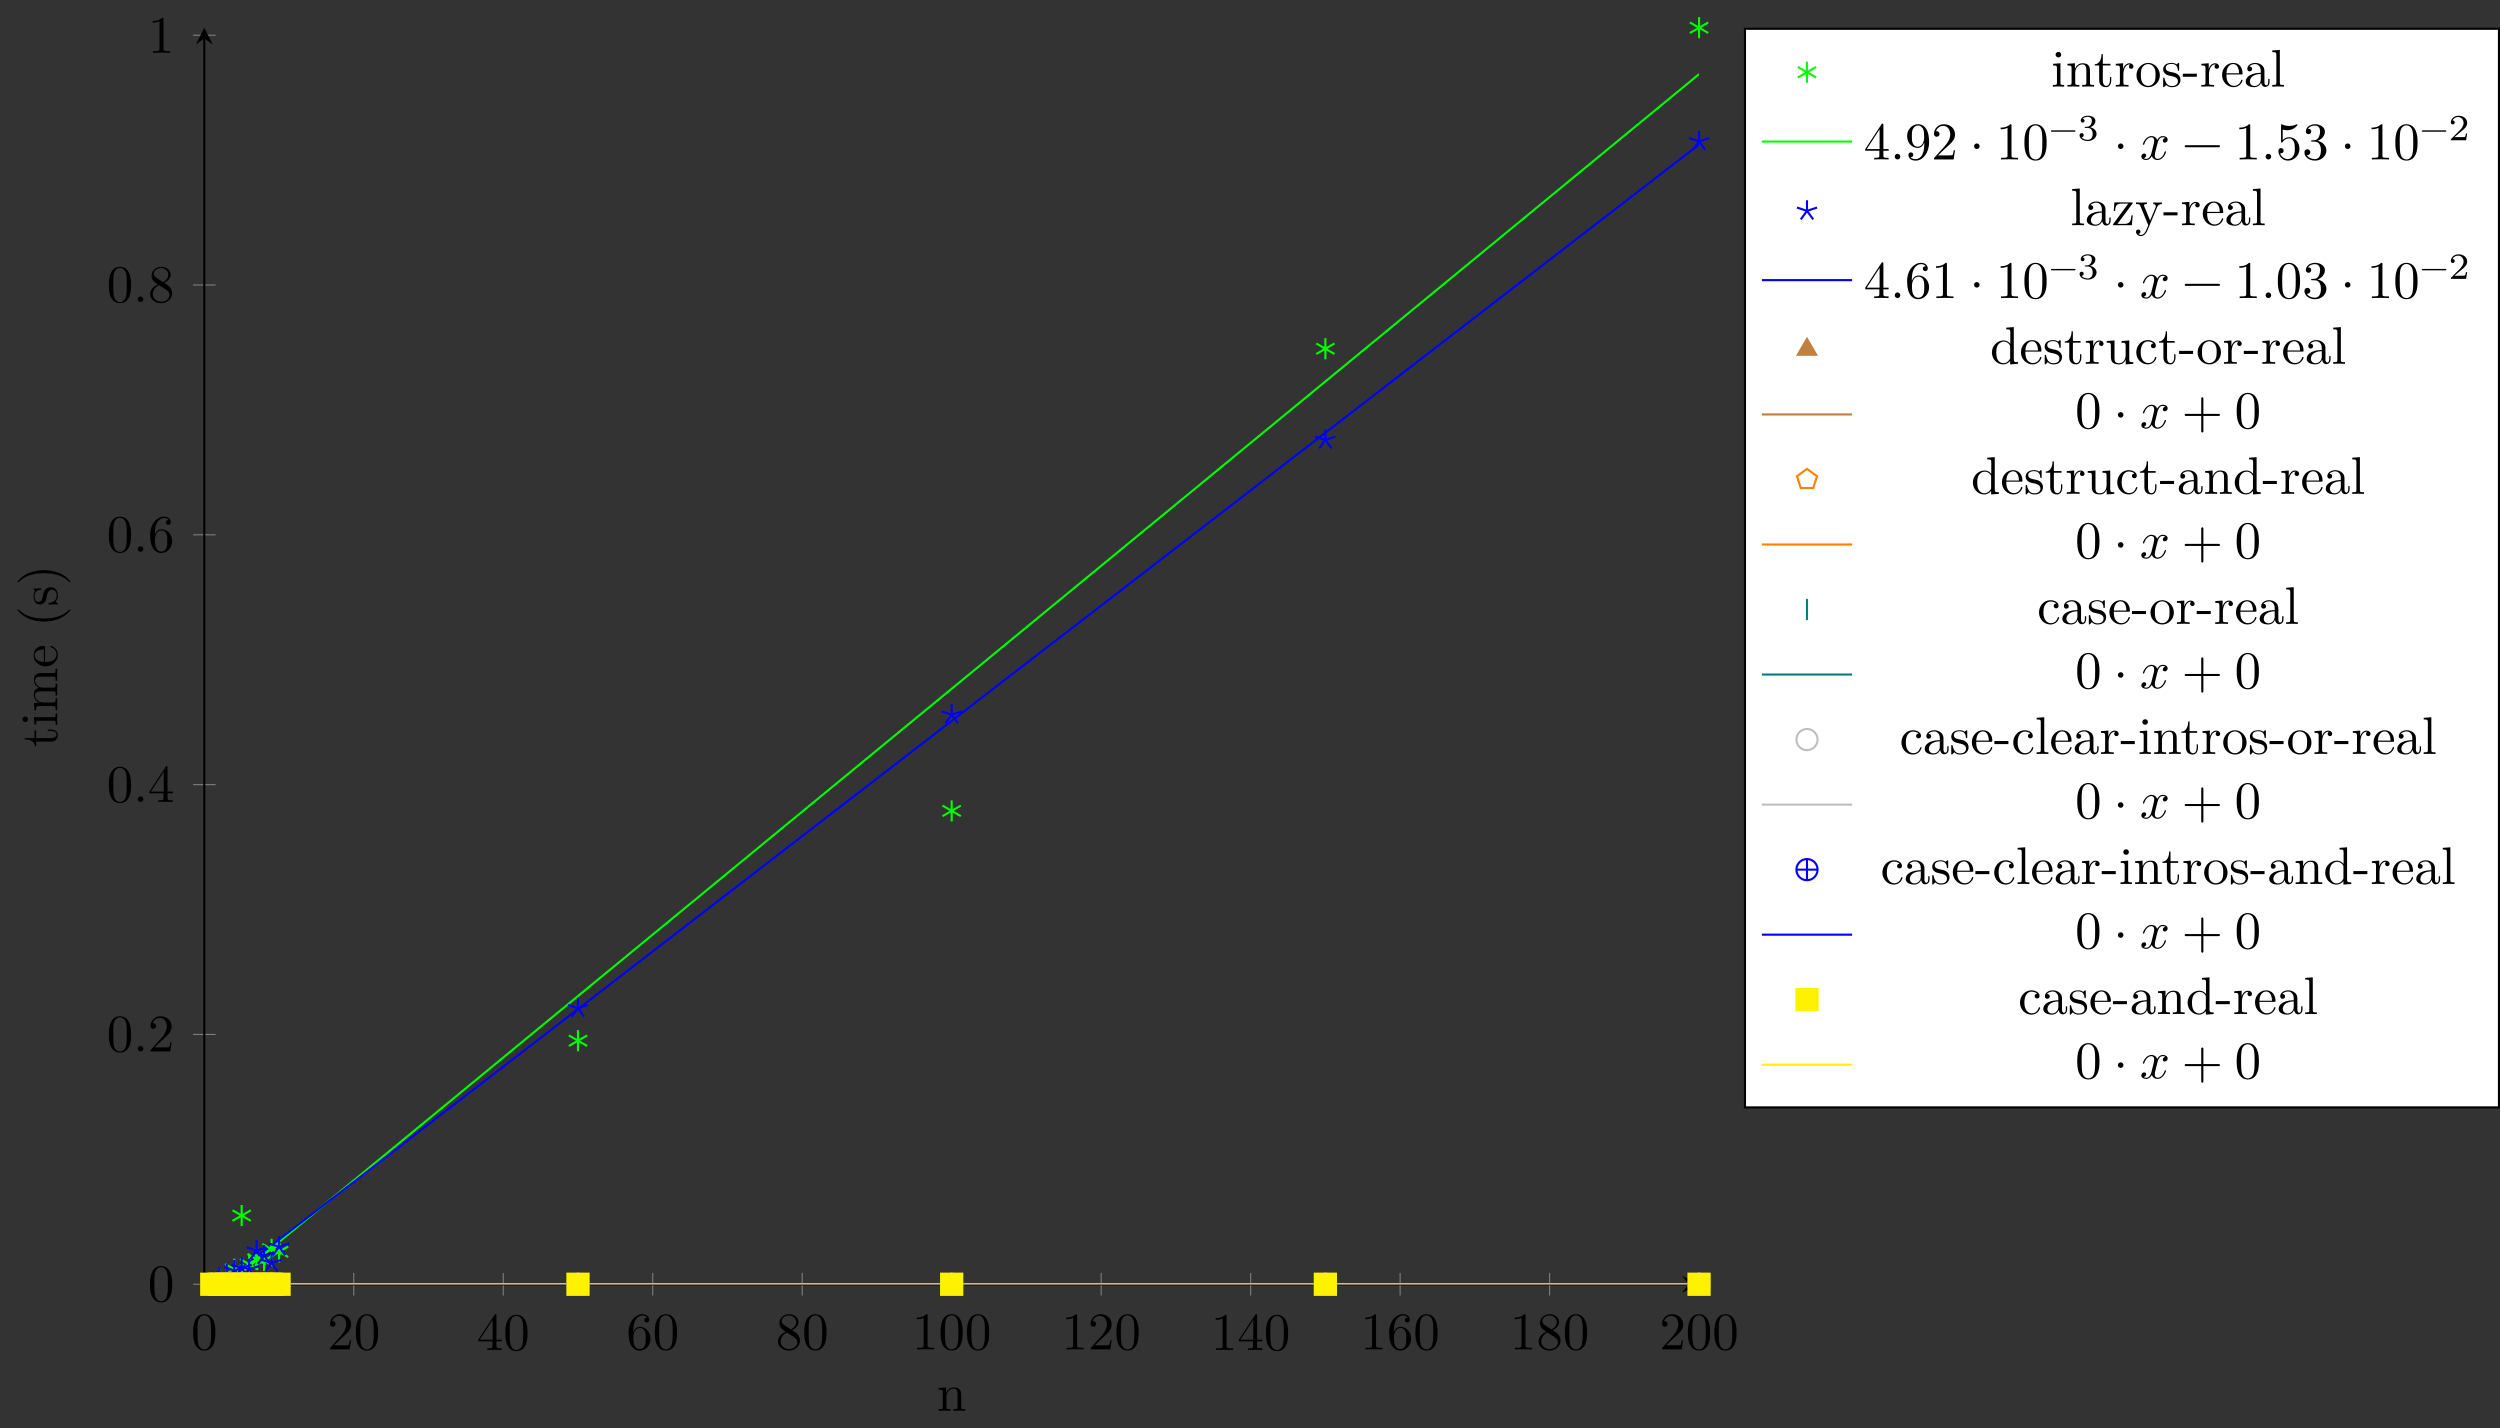 <?xml version="1.0" encoding="UTF-8"?>
<svg xmlns="http://www.w3.org/2000/svg" xmlns:xlink="http://www.w3.org/1999/xlink" width="471.135pt" height="269.198pt" viewBox="0 0 471.135 269.198" version="1.1">
<rect x="0" y="0" width="471.135" height="269.198" fill="#333333" stroke="none"/>
<defs>
<g>
<symbol overflow="visible" id="glyph0-0">
<path style="stroke:none;" d=""/>
</symbol>
<symbol overflow="visible" id="glyph0-1">
<path style="stroke:none;" d="M 4.578 -3.188 C 4.578 -3.984 4.531 -4.781 4.188 -5.516 C 3.734 -6.484 2.906 -6.641 2.5 -6.641 C 1.891 -6.641 1.172 -6.375 0.75 -5.453 C 0.438 -4.766 0.391 -3.984 0.391 -3.188 C 0.391 -2.438 0.422 -1.547 0.844 -0.781 C 1.266 0.016 2 0.219 2.484 0.219 C 3.016 0.219 3.781 0.016 4.219 -0.938 C 4.531 -1.625 4.578 -2.406 4.578 -3.188 Z M 3.766 -3.312 C 3.766 -2.562 3.766 -1.891 3.656 -1.25 C 3.5 -0.297 2.938 0 2.484 0 C 2.094 0 1.5 -0.25 1.328 -1.203 C 1.219 -1.797 1.219 -2.719 1.219 -3.312 C 1.219 -3.953 1.219 -4.609 1.297 -5.141 C 1.484 -6.328 2.234 -6.422 2.484 -6.422 C 2.812 -6.422 3.469 -6.234 3.656 -5.25 C 3.766 -4.688 3.766 -3.938 3.766 -3.312 Z M 3.766 -3.312 "/>
</symbol>
<symbol overflow="visible" id="glyph0-2">
<path style="stroke:none;" d="M 4.469 -1.734 L 4.234 -1.734 C 4.172 -1.438 4.109 -1 4 -0.844 C 3.938 -0.766 3.281 -0.766 3.062 -0.766 L 1.266 -0.766 L 2.328 -1.797 C 3.875 -3.172 4.469 -3.703 4.469 -4.703 C 4.469 -5.844 3.578 -6.641 2.359 -6.641 C 1.234 -6.641 0.5 -5.719 0.5 -4.828 C 0.5 -4.281 1 -4.281 1.031 -4.281 C 1.203 -4.281 1.547 -4.391 1.547 -4.812 C 1.547 -5.062 1.359 -5.328 1.016 -5.328 C 0.938 -5.328 0.922 -5.328 0.891 -5.312 C 1.109 -5.969 1.656 -6.328 2.234 -6.328 C 3.141 -6.328 3.562 -5.516 3.562 -4.703 C 3.562 -3.906 3.078 -3.125 2.516 -2.5 L 0.609 -0.375 C 0.5 -0.266 0.5 -0.234 0.5 0 L 4.203 0 Z M 4.469 -1.734 "/>
</symbol>
<symbol overflow="visible" id="glyph0-3">
<path style="stroke:none;" d="M 4.688 -1.641 L 4.688 -1.953 L 3.703 -1.953 L 3.703 -6.484 C 3.703 -6.688 3.703 -6.75 3.531 -6.75 C 3.453 -6.75 3.422 -6.75 3.344 -6.625 L 0.281 -1.953 L 0.281 -1.641 L 2.938 -1.641 L 2.938 -0.781 C 2.938 -0.422 2.906 -0.312 2.172 -0.312 L 1.969 -0.312 L 1.969 0 C 2.375 -0.031 2.891 -0.031 3.312 -0.031 C 3.734 -0.031 4.25 -0.031 4.672 0 L 4.672 -0.312 L 4.453 -0.312 C 3.719 -0.312 3.703 -0.422 3.703 -0.781 L 3.703 -1.641 Z M 2.984 -1.953 L 0.562 -1.953 L 2.984 -5.672 Z M 2.984 -1.953 "/>
</symbol>
<symbol overflow="visible" id="glyph0-4">
<path style="stroke:none;" d="M 4.562 -2.031 C 4.562 -3.297 3.672 -4.25 2.562 -4.25 C 1.891 -4.25 1.516 -3.75 1.312 -3.266 L 1.312 -3.516 C 1.312 -6.031 2.547 -6.391 3.062 -6.391 C 3.297 -6.391 3.719 -6.328 3.938 -5.984 C 3.781 -5.984 3.391 -5.984 3.391 -5.547 C 3.391 -5.234 3.625 -5.078 3.844 -5.078 C 4 -5.078 4.312 -5.172 4.312 -5.562 C 4.312 -6.156 3.875 -6.641 3.047 -6.641 C 1.766 -6.641 0.422 -5.359 0.422 -3.156 C 0.422 -0.484 1.578 0.219 2.5 0.219 C 3.609 0.219 4.562 -0.719 4.562 -2.031 Z M 3.656 -2.047 C 3.656 -1.562 3.656 -1.062 3.484 -0.703 C 3.188 -0.109 2.734 -0.062 2.5 -0.062 C 1.875 -0.062 1.578 -0.656 1.516 -0.812 C 1.328 -1.281 1.328 -2.078 1.328 -2.25 C 1.328 -3.031 1.656 -4.031 2.547 -4.031 C 2.719 -4.031 3.172 -4.031 3.484 -3.406 C 3.656 -3.047 3.656 -2.531 3.656 -2.047 Z M 3.656 -2.047 "/>
</symbol>
<symbol overflow="visible" id="glyph0-5">
<path style="stroke:none;" d="M 4.562 -1.672 C 4.562 -2.031 4.453 -2.484 4.062 -2.906 C 3.875 -3.109 3.719 -3.203 3.078 -3.609 C 3.797 -3.984 4.281 -4.5 4.281 -5.156 C 4.281 -6.078 3.406 -6.641 2.5 -6.641 C 1.5 -6.641 0.688 -5.906 0.688 -4.969 C 0.688 -4.797 0.703 -4.344 1.125 -3.875 C 1.234 -3.766 1.609 -3.516 1.859 -3.344 C 1.281 -3.047 0.422 -2.5 0.422 -1.5 C 0.422 -0.453 1.438 0.219 2.484 0.219 C 3.609 0.219 4.562 -0.609 4.562 -1.672 Z M 3.844 -5.156 C 3.844 -4.578 3.453 -4.109 2.859 -3.766 L 1.625 -4.562 C 1.172 -4.859 1.125 -5.188 1.125 -5.359 C 1.125 -5.969 1.781 -6.391 2.484 -6.391 C 3.203 -6.391 3.844 -5.875 3.844 -5.156 Z M 4.062 -1.312 C 4.062 -0.578 3.312 -0.062 2.5 -0.062 C 1.641 -0.062 0.922 -0.672 0.922 -1.5 C 0.922 -2.078 1.234 -2.719 2.078 -3.188 L 3.312 -2.406 C 3.594 -2.219 4.062 -1.922 4.062 -1.312 Z M 4.062 -1.312 "/>
</symbol>
<symbol overflow="visible" id="glyph0-6">
<path style="stroke:none;" d="M 4.172 0 L 4.172 -0.312 L 3.859 -0.312 C 2.953 -0.312 2.938 -0.422 2.938 -0.781 L 2.938 -6.375 C 2.938 -6.625 2.938 -6.641 2.703 -6.641 C 2.078 -6 1.203 -6 0.891 -6 L 0.891 -5.688 C 1.094 -5.688 1.672 -5.688 2.188 -5.953 L 2.188 -0.781 C 2.188 -0.422 2.156 -0.312 1.266 -0.312 L 0.953 -0.312 L 0.953 0 C 1.297 -0.031 2.156 -0.031 2.562 -0.031 C 2.953 -0.031 3.828 -0.031 4.172 0 Z M 4.172 0 "/>
</symbol>
<symbol overflow="visible" id="glyph0-7">
<path style="stroke:none;" d="M 1.906 -0.531 C 1.906 -0.812 1.672 -1.062 1.391 -1.062 C 1.094 -1.062 0.859 -0.812 0.859 -0.531 C 0.859 -0.234 1.094 0 1.391 0 C 1.672 0 1.906 -0.234 1.906 -0.531 Z M 1.906 -0.531 "/>
</symbol>
<symbol overflow="visible" id="glyph0-8">
<path style="stroke:none;" d="M 4.562 -3.281 C 4.562 -5.969 3.406 -6.641 2.516 -6.641 C 1.969 -6.641 1.484 -6.453 1.062 -6.016 C 0.641 -5.562 0.422 -5.141 0.422 -4.391 C 0.422 -3.156 1.297 -2.172 2.406 -2.172 C 3.016 -2.172 3.422 -2.594 3.656 -3.172 L 3.656 -2.844 C 3.656 -0.516 2.625 -0.062 2.047 -0.062 C 1.875 -0.062 1.328 -0.078 1.062 -0.422 C 1.5 -0.422 1.578 -0.703 1.578 -0.875 C 1.578 -1.188 1.344 -1.328 1.125 -1.328 C 0.969 -1.328 0.672 -1.25 0.672 -0.859 C 0.672 -0.188 1.203 0.219 2.047 0.219 C 3.344 0.219 4.562 -1.141 4.562 -3.281 Z M 3.641 -4.203 C 3.641 -3.375 3.297 -2.406 2.422 -2.406 C 2.266 -2.406 1.797 -2.406 1.5 -3.031 C 1.312 -3.406 1.312 -3.891 1.312 -4.391 C 1.312 -4.922 1.312 -5.391 1.531 -5.766 C 1.797 -6.266 2.172 -6.391 2.516 -6.391 C 2.984 -6.391 3.312 -6.047 3.484 -5.609 C 3.594 -5.281 3.641 -4.656 3.641 -4.203 Z M 3.641 -4.203 "/>
</symbol>
<symbol overflow="visible" id="glyph0-9">
<path style="stroke:none;" d="M 1.906 -2.5 C 1.906 -2.781 1.672 -3.016 1.391 -3.016 C 1.094 -3.016 0.859 -2.781 0.859 -2.5 C 0.859 -2.203 1.094 -1.969 1.391 -1.969 C 1.672 -1.969 1.906 -2.203 1.906 -2.5 Z M 1.906 -2.5 "/>
</symbol>
<symbol overflow="visible" id="glyph0-10">
<path style="stroke:none;" d="M 5.25 -3.75 C 5.25 -4.266 4.672 -4.406 4.328 -4.406 C 3.75 -4.406 3.406 -3.875 3.281 -3.656 C 3.031 -4.312 2.5 -4.406 2.203 -4.406 C 1.172 -4.406 0.594 -3.125 0.594 -2.875 C 0.594 -2.766 0.719 -2.766 0.719 -2.766 C 0.797 -2.766 0.828 -2.797 0.844 -2.875 C 1.188 -3.938 1.844 -4.188 2.188 -4.188 C 2.375 -4.188 2.719 -4.094 2.719 -3.516 C 2.719 -3.203 2.547 -2.547 2.188 -1.141 C 2.031 -0.531 1.672 -0.109 1.234 -0.109 C 1.172 -0.109 0.953 -0.109 0.734 -0.234 C 0.984 -0.297 1.203 -0.5 1.203 -0.781 C 1.203 -1.047 0.984 -1.125 0.844 -1.125 C 0.531 -1.125 0.297 -0.875 0.297 -0.547 C 0.297 -0.094 0.781 0.109 1.219 0.109 C 1.891 0.109 2.25 -0.594 2.266 -0.641 C 2.391 -0.281 2.75 0.109 3.344 0.109 C 4.375 0.109 4.938 -1.172 4.938 -1.422 C 4.938 -1.531 4.859 -1.531 4.828 -1.531 C 4.734 -1.531 4.719 -1.484 4.688 -1.422 C 4.359 -0.344 3.688 -0.109 3.375 -0.109 C 2.984 -0.109 2.828 -0.422 2.828 -0.766 C 2.828 -0.984 2.875 -1.203 2.984 -1.641 L 3.328 -3.016 C 3.391 -3.266 3.625 -4.188 4.312 -4.188 C 4.359 -4.188 4.609 -4.188 4.812 -4.062 C 4.531 -4 4.344 -3.766 4.344 -3.516 C 4.344 -3.359 4.453 -3.172 4.719 -3.172 C 4.938 -3.172 5.25 -3.344 5.25 -3.75 Z M 5.25 -3.75 "/>
</symbol>
<symbol overflow="visible" id="glyph0-11">
<path style="stroke:none;" d="M 7.203 -2.5 C 7.203 -2.609 7.109 -2.688 7 -2.688 L 0.75 -2.688 C 0.641 -2.688 0.562 -2.609 0.562 -2.5 C 0.562 -2.375 0.641 -2.297 0.75 -2.297 L 7 -2.297 C 7.109 -2.297 7.203 -2.375 7.203 -2.5 Z M 7.203 -2.5 "/>
</symbol>
<symbol overflow="visible" id="glyph0-12">
<path style="stroke:none;" d="M 4.469 -2 C 4.469 -3.188 3.656 -4.188 2.578 -4.188 C 2.109 -4.188 1.672 -4.031 1.312 -3.672 L 1.312 -5.625 C 1.516 -5.562 1.844 -5.5 2.156 -5.5 C 3.391 -5.5 4.094 -6.406 4.094 -6.531 C 4.094 -6.594 4.062 -6.641 3.984 -6.641 C 3.984 -6.641 3.953 -6.641 3.906 -6.609 C 3.703 -6.516 3.219 -6.312 2.547 -6.312 C 2.156 -6.312 1.688 -6.391 1.219 -6.594 C 1.141 -6.625 1.109 -6.625 1.109 -6.625 C 1 -6.625 1 -6.547 1 -6.391 L 1 -3.438 C 1 -3.266 1 -3.188 1.141 -3.188 C 1.219 -3.188 1.234 -3.203 1.281 -3.266 C 1.391 -3.422 1.75 -3.969 2.562 -3.969 C 3.078 -3.969 3.328 -3.516 3.406 -3.328 C 3.562 -2.953 3.594 -2.578 3.594 -2.078 C 3.594 -1.719 3.594 -1.125 3.344 -0.703 C 3.109 -0.312 2.734 -0.062 2.281 -0.062 C 1.562 -0.062 0.984 -0.594 0.812 -1.172 C 0.844 -1.172 0.875 -1.156 0.984 -1.156 C 1.312 -1.156 1.484 -1.406 1.484 -1.641 C 1.484 -1.891 1.312 -2.141 0.984 -2.141 C 0.844 -2.141 0.5 -2.062 0.5 -1.609 C 0.5 -0.75 1.188 0.219 2.297 0.219 C 3.453 0.219 4.469 -0.734 4.469 -2 Z M 4.469 -2 "/>
</symbol>
<symbol overflow="visible" id="glyph0-13">
<path style="stroke:none;" d="M 4.562 -1.703 C 4.562 -2.516 3.922 -3.297 2.891 -3.516 C 3.703 -3.781 4.281 -4.469 4.281 -5.266 C 4.281 -6.078 3.406 -6.641 2.453 -6.641 C 1.453 -6.641 0.688 -6.047 0.688 -5.281 C 0.688 -4.953 0.906 -4.766 1.203 -4.766 C 1.5 -4.766 1.703 -4.984 1.703 -5.281 C 1.703 -5.766 1.234 -5.766 1.094 -5.766 C 1.391 -6.266 2.047 -6.391 2.406 -6.391 C 2.828 -6.391 3.375 -6.172 3.375 -5.281 C 3.375 -5.156 3.344 -4.578 3.094 -4.141 C 2.797 -3.656 2.453 -3.625 2.203 -3.625 C 2.125 -3.609 1.891 -3.594 1.812 -3.594 C 1.734 -3.578 1.672 -3.562 1.672 -3.469 C 1.672 -3.359 1.734 -3.359 1.906 -3.359 L 2.344 -3.359 C 3.156 -3.359 3.531 -2.688 3.531 -1.703 C 3.531 -0.344 2.844 -0.062 2.406 -0.062 C 1.969 -0.062 1.219 -0.234 0.875 -0.812 C 1.219 -0.766 1.531 -0.984 1.531 -1.359 C 1.531 -1.719 1.266 -1.922 0.984 -1.922 C 0.734 -1.922 0.422 -1.781 0.422 -1.344 C 0.422 -0.438 1.344 0.219 2.438 0.219 C 3.656 0.219 4.562 -0.688 4.562 -1.703 Z M 4.562 -1.703 "/>
</symbol>
<symbol overflow="visible" id="glyph0-14">
<path style="stroke:none;" d="M 7.203 -2.5 C 7.203 -2.609 7.109 -2.688 7 -2.688 L 4.078 -2.688 L 4.078 -5.609 C 4.078 -5.719 3.984 -5.812 3.875 -5.812 C 3.766 -5.812 3.672 -5.719 3.672 -5.609 L 3.672 -2.688 L 0.75 -2.688 C 0.641 -2.688 0.562 -2.609 0.562 -2.5 C 0.562 -2.375 0.641 -2.297 0.75 -2.297 L 3.672 -2.297 L 3.672 0.625 C 3.672 0.734 3.766 0.828 3.875 0.828 C 3.984 0.828 4.078 0.734 4.078 0.625 L 4.078 -2.297 L 7 -2.297 C 7.109 -2.297 7.203 -2.375 7.203 -2.5 Z M 7.203 -2.5 "/>
</symbol>
<symbol overflow="visible" id="glyph1-0">
<path style="stroke:none;" d=""/>
</symbol>
<symbol overflow="visible" id="glyph1-1">
<path style="stroke:none;" d="M 5.328 0 L 5.328 -0.312 C 4.812 -0.312 4.562 -0.312 4.562 -0.609 L 4.562 -2.516 C 4.562 -3.375 4.562 -3.672 4.25 -4.031 C 4.109 -4.203 3.781 -4.406 3.203 -4.406 C 2.469 -4.406 2 -3.984 1.719 -3.359 L 1.719 -4.406 L 0.312 -4.297 L 0.312 -3.984 C 1.016 -3.984 1.094 -3.922 1.094 -3.422 L 1.094 -0.75 C 1.094 -0.312 0.984 -0.312 0.312 -0.312 L 0.312 0 L 1.453 -0.031 L 2.562 0 L 2.562 -0.312 C 1.891 -0.312 1.781 -0.312 1.781 -0.75 L 1.781 -2.594 C 1.781 -3.625 2.5 -4.188 3.125 -4.188 C 3.766 -4.188 3.875 -3.656 3.875 -3.078 L 3.875 -0.75 C 3.875 -0.312 3.766 -0.312 3.094 -0.312 L 3.094 0 L 4.219 -0.031 Z M 5.328 0 "/>
</symbol>
<symbol overflow="visible" id="glyph1-2">
<path style="stroke:none;" d="M 2.469 0 L 2.469 -0.312 C 1.797 -0.312 1.766 -0.359 1.766 -0.75 L 1.766 -4.406 L 0.375 -4.297 L 0.375 -3.984 C 1.016 -3.984 1.109 -3.922 1.109 -3.438 L 1.109 -0.75 C 1.109 -0.312 1 -0.312 0.328 -0.312 L 0.328 0 L 1.422 -0.031 C 1.781 -0.031 2.125 -0.016 2.469 0 Z M 1.906 -6.016 C 1.906 -6.297 1.688 -6.547 1.391 -6.547 C 1.047 -6.547 0.844 -6.266 0.844 -6.016 C 0.844 -5.75 1.078 -5.5 1.375 -5.5 C 1.719 -5.5 1.906 -5.766 1.906 -6.016 Z M 1.906 -6.016 "/>
</symbol>
<symbol overflow="visible" id="glyph1-3">
<path style="stroke:none;" d="M 3.312 -1.234 L 3.312 -1.797 L 3.062 -1.797 L 3.062 -1.25 C 3.062 -0.516 2.766 -0.141 2.391 -0.141 C 1.719 -0.141 1.719 -1.047 1.719 -1.219 L 1.719 -3.984 L 3.156 -3.984 L 3.156 -4.297 L 1.719 -4.297 L 1.719 -6.125 L 1.469 -6.125 C 1.469 -5.312 1.172 -4.25 0.188 -4.203 L 0.188 -3.984 L 1.031 -3.984 L 1.031 -1.234 C 1.031 -0.016 1.969 0.109 2.328 0.109 C 3.031 0.109 3.312 -0.594 3.312 -1.234 Z M 3.312 -1.234 "/>
</symbol>
<symbol overflow="visible" id="glyph1-4">
<path style="stroke:none;" d="M 3.625 -3.797 C 3.625 -4.109 3.312 -4.406 2.891 -4.406 C 2.156 -4.406 1.797 -3.734 1.672 -3.312 L 1.672 -4.406 L 0.281 -4.297 L 0.281 -3.984 C 0.984 -3.984 1.062 -3.922 1.062 -3.422 L 1.062 -0.75 C 1.062 -0.312 0.953 -0.312 0.281 -0.312 L 0.281 0 L 1.422 -0.031 C 1.812 -0.031 2.281 -0.031 2.688 0 L 2.688 -0.312 L 2.469 -0.312 C 1.734 -0.312 1.719 -0.422 1.719 -0.781 L 1.719 -2.312 C 1.719 -3.297 2.141 -4.188 2.891 -4.188 C 2.953 -4.188 2.984 -4.188 3 -4.172 C 2.969 -4.172 2.766 -4.047 2.766 -3.781 C 2.766 -3.516 2.984 -3.359 3.203 -3.359 C 3.375 -3.359 3.625 -3.484 3.625 -3.797 Z M 3.625 -3.797 "/>
</symbol>
<symbol overflow="visible" id="glyph1-5">
<path style="stroke:none;" d="M 4.688 -2.141 C 4.688 -3.406 3.703 -4.469 2.5 -4.469 C 1.25 -4.469 0.281 -3.375 0.281 -2.141 C 0.281 -0.844 1.312 0.109 2.484 0.109 C 3.688 0.109 4.688 -0.875 4.688 -2.141 Z M 3.875 -2.219 C 3.875 -1.859 3.875 -1.312 3.656 -0.875 C 3.422 -0.422 2.984 -0.141 2.5 -0.141 C 2.062 -0.141 1.625 -0.344 1.359 -0.812 C 1.109 -1.25 1.109 -1.859 1.109 -2.219 C 1.109 -2.609 1.109 -3.141 1.344 -3.578 C 1.609 -4.031 2.078 -4.25 2.484 -4.25 C 2.922 -4.25 3.344 -4.031 3.609 -3.594 C 3.875 -3.172 3.875 -2.594 3.875 -2.219 Z M 3.875 -2.219 "/>
</symbol>
<symbol overflow="visible" id="glyph1-6">
<path style="stroke:none;" d="M 3.594 -1.281 C 3.594 -1.797 3.297 -2.109 3.172 -2.219 C 2.844 -2.547 2.453 -2.625 2.031 -2.703 C 1.469 -2.812 0.812 -2.938 0.812 -3.516 C 0.812 -3.875 1.062 -4.281 1.922 -4.281 C 3.016 -4.281 3.078 -3.375 3.094 -3.078 C 3.094 -2.984 3.203 -2.984 3.203 -2.984 C 3.344 -2.984 3.344 -3.031 3.344 -3.219 L 3.344 -4.234 C 3.344 -4.391 3.344 -4.469 3.234 -4.469 C 3.188 -4.469 3.156 -4.469 3.031 -4.344 C 3 -4.312 2.906 -4.219 2.859 -4.188 C 2.484 -4.469 2.078 -4.469 1.922 -4.469 C 0.703 -4.469 0.328 -3.797 0.328 -3.234 C 0.328 -2.891 0.484 -2.609 0.75 -2.391 C 1.078 -2.141 1.359 -2.078 2.078 -1.938 C 2.297 -1.891 3.109 -1.734 3.109 -1.016 C 3.109 -0.516 2.766 -0.109 1.984 -0.109 C 1.141 -0.109 0.781 -0.672 0.594 -1.531 C 0.562 -1.656 0.562 -1.688 0.453 -1.688 C 0.328 -1.688 0.328 -1.625 0.328 -1.453 L 0.328 -0.125 C 0.328 0.047 0.328 0.109 0.438 0.109 C 0.484 0.109 0.5 0.094 0.688 -0.094 C 0.703 -0.109 0.703 -0.125 0.891 -0.312 C 1.328 0.094 1.781 0.109 1.984 0.109 C 3.125 0.109 3.594 -0.562 3.594 -1.281 Z M 3.594 -1.281 "/>
</symbol>
<symbol overflow="visible" id="glyph1-7">
<path style="stroke:none;" d="M 2.75 -1.859 L 2.75 -2.438 L 0.109 -2.438 L 0.109 -1.859 Z M 2.75 -1.859 "/>
</symbol>
<symbol overflow="visible" id="glyph1-8">
<path style="stroke:none;" d="M 4.141 -1.188 C 4.141 -1.281 4.062 -1.312 4 -1.312 C 3.922 -1.312 3.891 -1.25 3.875 -1.172 C 3.531 -0.141 2.625 -0.141 2.531 -0.141 C 2.031 -0.141 1.641 -0.438 1.406 -0.812 C 1.109 -1.281 1.109 -1.938 1.109 -2.297 L 3.891 -2.297 C 4.109 -2.297 4.141 -2.297 4.141 -2.516 C 4.141 -3.5 3.594 -4.469 2.359 -4.469 C 1.203 -4.469 0.281 -3.438 0.281 -2.188 C 0.281 -0.859 1.328 0.109 2.469 0.109 C 3.688 0.109 4.141 -1 4.141 -1.188 Z M 3.484 -2.516 L 1.109 -2.516 C 1.172 -4 2.016 -4.25 2.359 -4.25 C 3.375 -4.25 3.484 -2.906 3.484 -2.516 Z M 3.484 -2.516 "/>
</symbol>
<symbol overflow="visible" id="glyph1-9">
<path style="stroke:none;" d="M 4.812 -0.891 L 4.812 -1.453 L 4.562 -1.453 L 4.562 -0.891 C 4.562 -0.312 4.312 -0.25 4.203 -0.25 C 3.875 -0.25 3.844 -0.703 3.844 -0.75 L 3.844 -2.734 C 3.844 -3.156 3.844 -3.547 3.484 -3.922 C 3.094 -4.312 2.594 -4.469 2.109 -4.469 C 1.297 -4.469 0.609 -4 0.609 -3.344 C 0.609 -3.047 0.812 -2.875 1.062 -2.875 C 1.344 -2.875 1.531 -3.078 1.531 -3.328 C 1.531 -3.453 1.469 -3.781 1.016 -3.781 C 1.281 -4.141 1.781 -4.25 2.094 -4.25 C 2.578 -4.25 3.156 -3.859 3.156 -2.969 L 3.156 -2.609 C 2.641 -2.578 1.938 -2.547 1.312 -2.25 C 0.562 -1.906 0.312 -1.391 0.312 -0.953 C 0.312 -0.141 1.281 0.109 1.906 0.109 C 2.578 0.109 3.031 -0.297 3.219 -0.75 C 3.266 -0.359 3.531 0.062 4 0.062 C 4.203 0.062 4.812 -0.078 4.812 -0.891 Z M 3.156 -1.391 C 3.156 -0.453 2.438 -0.109 1.984 -0.109 C 1.5 -0.109 1.094 -0.453 1.094 -0.953 C 1.094 -1.5 1.5 -2.328 3.156 -2.391 Z M 3.156 -1.391 "/>
</symbol>
<symbol overflow="visible" id="glyph1-10">
<path style="stroke:none;" d="M 2.547 0 L 2.547 -0.312 C 1.875 -0.312 1.766 -0.312 1.766 -0.75 L 1.766 -6.922 L 0.328 -6.812 L 0.328 -6.5 C 1.031 -6.5 1.109 -6.438 1.109 -5.938 L 1.109 -0.75 C 1.109 -0.312 1 -0.312 0.328 -0.312 L 0.328 0 L 1.438 -0.031 Z M 2.547 0 "/>
</symbol>
<symbol overflow="visible" id="glyph1-11">
<path style="stroke:none;" d="M 4 -1.859 L 3.75 -1.859 C 3.656 -0.688 3.453 -0.25 2.297 -0.25 L 1.109 -0.25 L 3.891 -4 C 3.984 -4.109 3.984 -4.125 3.984 -4.172 C 3.984 -4.297 3.891 -4.297 3.719 -4.297 L 0.531 -4.297 L 0.422 -2.688 L 0.672 -2.688 C 0.734 -3.703 0.922 -4.078 2.016 -4.078 L 3.156 -4.078 L 0.375 -0.312 C 0.281 -0.203 0.281 -0.188 0.281 -0.141 C 0.281 0 0.344 0 0.531 0 L 3.828 0 Z M 4 -1.859 "/>
</symbol>
<symbol overflow="visible" id="glyph1-12">
<path style="stroke:none;" d="M 5.062 -3.984 L 5.062 -4.297 C 4.828 -4.281 4.547 -4.266 4.312 -4.266 L 3.453 -4.297 L 3.453 -3.984 C 3.766 -3.984 3.922 -3.812 3.922 -3.562 C 3.922 -3.453 3.906 -3.438 3.859 -3.312 L 2.844 -0.875 L 1.75 -3.547 C 1.703 -3.656 1.688 -3.688 1.688 -3.734 C 1.688 -3.984 2.047 -3.984 2.25 -3.984 L 2.25 -4.297 L 1.156 -4.266 C 0.891 -4.266 0.484 -4.281 0.188 -4.297 L 0.188 -3.984 C 0.672 -3.984 0.859 -3.984 1 -3.641 L 2.5 0 L 2.25 0.594 C 2.031 1.141 1.75 1.828 1.109 1.828 C 1.062 1.828 0.828 1.828 0.641 1.641 C 0.953 1.609 1.031 1.391 1.031 1.219 C 1.031 0.969 0.844 0.812 0.609 0.812 C 0.406 0.812 0.188 0.938 0.188 1.234 C 0.188 1.688 0.609 2.047 1.109 2.047 C 1.734 2.047 2.141 1.469 2.375 0.906 L 4.141 -3.344 C 4.391 -3.984 4.906 -3.984 5.062 -3.984 Z M 5.062 -3.984 "/>
</symbol>
<symbol overflow="visible" id="glyph1-13">
<path style="stroke:none;" d="M 5.25 0 L 5.25 -0.312 C 4.562 -0.312 4.469 -0.375 4.469 -0.875 L 4.469 -6.922 L 3.047 -6.812 L 3.047 -6.5 C 3.734 -6.5 3.812 -6.438 3.812 -5.938 L 3.812 -3.781 C 3.531 -4.141 3.094 -4.406 2.562 -4.406 C 1.391 -4.406 0.344 -3.422 0.344 -2.141 C 0.344 -0.875 1.312 0.109 2.453 0.109 C 3.094 0.109 3.531 -0.234 3.781 -0.547 L 3.781 0.109 Z M 3.781 -1.172 C 3.781 -1 3.781 -0.984 3.672 -0.812 C 3.375 -0.328 2.938 -0.109 2.5 -0.109 C 2.047 -0.109 1.688 -0.375 1.453 -0.75 C 1.203 -1.156 1.172 -1.719 1.172 -2.141 C 1.172 -2.5 1.188 -3.094 1.469 -3.547 C 1.688 -3.859 2.062 -4.188 2.609 -4.188 C 2.953 -4.188 3.375 -4.031 3.672 -3.594 C 3.781 -3.422 3.781 -3.406 3.781 -3.219 Z M 3.781 -1.172 "/>
</symbol>
<symbol overflow="visible" id="glyph1-14">
<path style="stroke:none;" d="M 5.328 0 L 5.328 -0.312 C 4.641 -0.312 4.562 -0.375 4.562 -0.875 L 4.562 -4.406 L 3.094 -4.297 L 3.094 -3.984 C 3.781 -3.984 3.875 -3.922 3.875 -3.422 L 3.875 -1.656 C 3.875 -0.781 3.391 -0.109 2.656 -0.109 C 1.828 -0.109 1.781 -0.578 1.781 -1.094 L 1.781 -4.406 L 0.312 -4.297 L 0.312 -3.984 C 1.094 -3.984 1.094 -3.953 1.094 -3.078 L 1.094 -1.578 C 1.094 -0.797 1.094 0.109 2.609 0.109 C 3.172 0.109 3.609 -0.172 3.891 -0.781 L 3.891 0.109 Z M 5.328 0 "/>
</symbol>
<symbol overflow="visible" id="glyph1-15">
<path style="stroke:none;" d="M 4.141 -1.188 C 4.141 -1.281 4.031 -1.281 4 -1.281 C 3.922 -1.281 3.891 -1.25 3.875 -1.188 C 3.594 -0.266 2.938 -0.141 2.578 -0.141 C 2.047 -0.141 1.172 -0.562 1.172 -2.172 C 1.172 -3.797 1.984 -4.219 2.516 -4.219 C 2.609 -4.219 3.234 -4.203 3.578 -3.844 C 3.172 -3.812 3.109 -3.516 3.109 -3.391 C 3.109 -3.125 3.297 -2.938 3.562 -2.938 C 3.828 -2.938 4.031 -3.094 4.031 -3.406 C 4.031 -4.078 3.266 -4.469 2.5 -4.469 C 1.25 -4.469 0.344 -3.391 0.344 -2.156 C 0.344 -0.875 1.328 0.109 2.484 0.109 C 3.812 0.109 4.141 -1.094 4.141 -1.188 Z M 4.141 -1.188 "/>
</symbol>
<symbol overflow="visible" id="glyph2-0">
<path style="stroke:none;" d=""/>
</symbol>
<symbol overflow="visible" id="glyph2-1">
<path style="stroke:none;" d="M -1.234 -3.312 L -1.797 -3.312 L -1.797 -3.062 L -1.25 -3.062 C -0.516 -3.062 -0.141 -2.766 -0.141 -2.391 C -0.141 -1.719 -1.047 -1.719 -1.219 -1.719 L -3.984 -1.719 L -3.984 -3.156 L -4.297 -3.156 L -4.297 -1.719 L -6.125 -1.719 L -6.125 -1.469 C -5.312 -1.469 -4.25 -1.172 -4.203 -0.188 L -3.984 -0.188 L -3.984 -1.031 L -1.234 -1.031 C -0.016 -1.031 0.109 -1.969 0.109 -2.328 C 0.109 -3.031 -0.594 -3.312 -1.234 -3.312 Z M -1.234 -3.312 "/>
</symbol>
<symbol overflow="visible" id="glyph2-2">
<path style="stroke:none;" d="M 0 -2.469 L -0.312 -2.469 C -0.312 -1.797 -0.359 -1.766 -0.75 -1.766 L -4.406 -1.766 L -4.297 -0.375 L -3.984 -0.375 C -3.984 -1.016 -3.922 -1.109 -3.438 -1.109 L -0.75 -1.109 C -0.312 -1.109 -0.312 -1 -0.312 -0.328 L 0 -0.328 L -0.031 -1.422 C -0.031 -1.781 -0.016 -2.125 0 -2.469 Z M -6.016 -1.906 C -6.297 -1.906 -6.547 -1.688 -6.547 -1.391 C -6.547 -1.047 -6.266 -0.844 -6.016 -0.844 C -5.75 -0.844 -5.5 -1.078 -5.5 -1.375 C -5.5 -1.719 -5.766 -1.906 -6.016 -1.906 Z M -6.016 -1.906 "/>
</symbol>
<symbol overflow="visible" id="glyph2-3">
<path style="stroke:none;" d="M 0 -8.109 L -0.312 -8.109 C -0.312 -7.594 -0.312 -7.344 -0.609 -7.328 L -2.516 -7.328 C -3.375 -7.328 -3.672 -7.328 -4.031 -7.016 C -4.203 -6.875 -4.406 -6.547 -4.406 -5.969 C -4.406 -5.141 -3.812 -4.688 -3.422 -4.531 C -4.297 -4.391 -4.406 -3.656 -4.406 -3.203 C -4.406 -2.469 -3.984 -2 -3.359 -1.719 L -4.406 -1.719 L -4.297 -0.312 L -3.984 -0.312 C -3.984 -1.016 -3.922 -1.094 -3.422 -1.094 L -0.75 -1.094 C -0.312 -1.094 -0.312 -0.984 -0.312 -0.312 L 0 -0.312 L -0.031 -1.453 L 0 -2.562 L -0.312 -2.562 C -0.312 -1.891 -0.312 -1.781 -0.75 -1.781 L -2.594 -1.781 C -3.625 -1.781 -4.188 -2.5 -4.188 -3.125 C -4.188 -3.766 -3.656 -3.875 -3.078 -3.875 L -0.75 -3.875 C -0.312 -3.875 -0.312 -3.766 -0.312 -3.094 L 0 -3.094 L -0.031 -4.219 L 0 -5.328 L -0.312 -5.328 C -0.312 -4.672 -0.312 -4.562 -0.75 -4.562 L -2.594 -4.562 C -3.625 -4.562 -4.188 -5.266 -4.188 -5.906 C -4.188 -6.531 -3.656 -6.641 -3.078 -6.641 L -0.75 -6.641 C -0.312 -6.641 -0.312 -6.531 -0.312 -5.859 L 0 -5.859 L -0.031 -6.984 Z M 0 -8.109 "/>
</symbol>
<symbol overflow="visible" id="glyph2-4">
<path style="stroke:none;" d="M -1.188 -4.141 C -1.281 -4.141 -1.312 -4.062 -1.312 -4 C -1.312 -3.922 -1.25 -3.891 -1.172 -3.875 C -0.141 -3.531 -0.141 -2.625 -0.141 -2.531 C -0.141 -2.031 -0.438 -1.641 -0.812 -1.406 C -1.281 -1.109 -1.938 -1.109 -2.297 -1.109 L -2.297 -3.891 C -2.297 -4.109 -2.297 -4.141 -2.516 -4.141 C -3.5 -4.141 -4.469 -3.594 -4.469 -2.359 C -4.469 -1.203 -3.438 -0.281 -2.188 -0.281 C -0.859 -0.281 0.109 -1.328 0.109 -2.469 C 0.109 -3.688 -1 -4.141 -1.188 -4.141 Z M -2.516 -3.484 L -2.516 -1.109 C -4 -1.172 -4.25 -2.016 -4.25 -2.359 C -4.25 -3.375 -2.906 -3.484 -2.516 -3.484 Z M -2.516 -3.484 "/>
</symbol>
<symbol overflow="visible" id="glyph2-5">
<path style="stroke:none;" d="M 2.391 -3.297 C 2.359 -3.297 2.344 -3.297 2.172 -3.125 C 0.922 -1.891 -0.969 -1.562 -2.5 -1.562 C -4.234 -1.562 -5.969 -1.938 -7.203 -3.172 C -7.328 -3.297 -7.344 -3.297 -7.375 -3.297 C -7.453 -3.297 -7.484 -3.266 -7.484 -3.203 C -7.484 -3.094 -6.797 -2.203 -5.531 -1.609 C -4.438 -1.109 -3.328 -0.984 -2.5 -0.984 C -1.719 -0.984 -0.516 -1.094 0.625 -1.641 C 1.844 -2.25 2.5 -3.094 2.5 -3.203 C 2.5 -3.266 2.469 -3.297 2.391 -3.297 Z M 2.391 -3.297 "/>
</symbol>
<symbol overflow="visible" id="glyph2-6">
<path style="stroke:none;" d="M -1.281 -3.594 C -1.797 -3.594 -2.109 -3.297 -2.219 -3.172 C -2.547 -2.844 -2.625 -2.453 -2.703 -2.031 C -2.812 -1.469 -2.938 -0.812 -3.516 -0.812 C -3.875 -0.812 -4.281 -1.062 -4.281 -1.922 C -4.281 -3.016 -3.375 -3.078 -3.078 -3.094 C -2.984 -3.094 -2.984 -3.203 -2.984 -3.203 C -2.984 -3.344 -3.031 -3.344 -3.219 -3.344 L -4.234 -3.344 C -4.391 -3.344 -4.469 -3.344 -4.469 -3.234 C -4.469 -3.188 -4.469 -3.156 -4.344 -3.031 C -4.312 -3 -4.219 -2.906 -4.188 -2.859 C -4.469 -2.484 -4.469 -2.078 -4.469 -1.922 C -4.469 -0.703 -3.797 -0.328 -3.234 -0.328 C -2.891 -0.328 -2.609 -0.484 -2.391 -0.75 C -2.141 -1.078 -2.078 -1.359 -1.938 -2.078 C -1.891 -2.297 -1.734 -3.109 -1.016 -3.109 C -0.516 -3.109 -0.109 -2.766 -0.109 -1.984 C -0.109 -1.141 -0.672 -0.781 -1.531 -0.594 C -1.656 -0.562 -1.688 -0.562 -1.688 -0.453 C -1.688 -0.328 -1.625 -0.328 -1.453 -0.328 L -0.125 -0.328 C 0.047 -0.328 0.109 -0.328 0.109 -0.438 C 0.109 -0.484 0.094 -0.5 -0.094 -0.688 C -0.109 -0.703 -0.125 -0.703 -0.312 -0.891 C 0.094 -1.328 0.109 -1.781 0.109 -1.984 C 0.109 -3.125 -0.562 -3.594 -1.281 -3.594 Z M -1.281 -3.594 "/>
</symbol>
<symbol overflow="visible" id="glyph2-7">
<path style="stroke:none;" d="M -2.5 -2.875 C -3.266 -2.875 -4.469 -2.766 -5.609 -2.219 C -6.828 -1.625 -7.484 -0.766 -7.484 -0.672 C -7.484 -0.609 -7.438 -0.562 -7.375 -0.562 C -7.344 -0.562 -7.328 -0.562 -7.141 -0.75 C -6.156 -1.734 -4.578 -2.297 -2.5 -2.297 C -0.781 -2.297 0.969 -1.938 2.219 -0.703 C 2.344 -0.562 2.359 -0.562 2.391 -0.562 C 2.453 -0.562 2.5 -0.609 2.5 -0.672 C 2.5 -0.766 1.812 -1.672 0.547 -2.25 C -0.547 -2.766 -1.656 -2.875 -2.5 -2.875 Z M -2.5 -2.875 "/>
</symbol>
<symbol overflow="visible" id="glyph3-0">
<path style="stroke:none;" d=""/>
</symbol>
<symbol overflow="visible" id="glyph3-1">
<path style="stroke:none;" d="M 5.031 -1.734 C 5.031 -1.812 4.969 -1.875 4.891 -1.875 L 0.531 -1.875 C 0.453 -1.875 0.391 -1.812 0.391 -1.734 C 0.391 -1.672 0.453 -1.609 0.531 -1.609 L 4.891 -1.609 C 4.969 -1.609 5.031 -1.672 5.031 -1.734 Z M 5.031 -1.734 "/>
</symbol>
<symbol overflow="visible" id="glyph3-2">
<path style="stroke:none;" d="M 3.578 -1.203 C 3.578 -1.75 3.141 -2.297 2.375 -2.453 C 3.094 -2.719 3.359 -3.234 3.359 -3.672 C 3.359 -4.219 2.734 -4.625 1.953 -4.625 C 1.188 -4.625 0.594 -4.25 0.594 -3.688 C 0.594 -3.453 0.75 -3.328 0.953 -3.328 C 1.172 -3.328 1.312 -3.484 1.312 -3.672 C 1.312 -3.875 1.172 -4.031 0.953 -4.047 C 1.203 -4.344 1.672 -4.422 1.938 -4.422 C 2.25 -4.422 2.688 -4.266 2.688 -3.672 C 2.688 -3.375 2.594 -3.047 2.406 -2.844 C 2.188 -2.578 1.984 -2.562 1.641 -2.531 C 1.469 -2.516 1.453 -2.516 1.422 -2.516 C 1.422 -2.516 1.344 -2.5 1.344 -2.422 C 1.344 -2.328 1.406 -2.328 1.531 -2.328 L 1.906 -2.328 C 2.453 -2.328 2.844 -1.953 2.844 -1.203 C 2.844 -0.344 2.328 -0.078 1.938 -0.078 C 1.656 -0.078 1.031 -0.156 0.75 -0.578 C 1.078 -0.578 1.156 -0.812 1.156 -0.969 C 1.156 -1.188 0.984 -1.344 0.766 -1.344 C 0.578 -1.344 0.375 -1.219 0.375 -0.938 C 0.375 -0.281 1.094 0.141 1.938 0.141 C 2.906 0.141 3.578 -0.516 3.578 -1.203 Z M 3.578 -1.203 "/>
</symbol>
<symbol overflow="visible" id="glyph3-3">
<path style="stroke:none;" d="M 3.516 -1.266 L 3.281 -1.266 C 3.266 -1.109 3.188 -0.703 3.094 -0.641 C 3.047 -0.594 2.516 -0.594 2.406 -0.594 L 1.125 -0.594 C 1.859 -1.234 2.109 -1.438 2.516 -1.766 C 3.031 -2.172 3.516 -2.609 3.516 -3.266 C 3.516 -4.109 2.781 -4.625 1.891 -4.625 C 1.031 -4.625 0.438 -4.016 0.438 -3.375 C 0.438 -3.031 0.734 -2.984 0.812 -2.984 C 0.969 -2.984 1.172 -3.109 1.172 -3.359 C 1.172 -3.484 1.125 -3.734 0.766 -3.734 C 0.984 -4.219 1.453 -4.375 1.781 -4.375 C 2.484 -4.375 2.844 -3.828 2.844 -3.266 C 2.844 -2.656 2.406 -2.188 2.188 -1.938 L 0.516 -0.266 C 0.438 -0.203 0.438 -0.188 0.438 0 L 3.312 0 Z M 3.516 -1.266 "/>
</symbol>
</g>
<clipPath id="clip1">
  <path d="M 38.5 8 L 320.195 8 L 320.195 242.023 L 38.5 242.023 Z M 38.5 8 "/>
</clipPath>
<clipPath id="clip2">
  <path d="M 38.5 21 L 320.195 21 L 320.195 242.023 L 38.5 242.023 Z M 38.5 21 "/>
</clipPath>
<clipPath id="clip3">
  <path d="M 39 241 L 320.195 241 L 320.195 242.023 L 39 242.023 Z M 39 241 "/>
</clipPath>
<clipPath id="clip4">
  <path d="M 328 5 L 471.137 5 L 471.137 209 L 328 209 Z M 328 5 "/>
</clipPath>
</defs>
<g id="surface1">
<path style="fill:none;stroke-width:0.199;stroke-linecap:butt;stroke-linejoin:miter;stroke:rgb(50%,50%,50%);stroke-opacity:1;stroke-miterlimit:10;" d="M -0.001 -2.124 L -0.001 2.126 M 28.171 -2.124 L 28.171 2.126 M 56.339 -2.124 L 56.339 2.126 M 84.507 -2.124 L 84.507 2.126 M 112.679 -2.124 L 112.679 2.126 M 140.847 -2.124 L 140.847 2.126 M 169.019 -2.124 L 169.019 2.126 M 197.186 -2.124 L 197.186 2.126 M 225.358 -2.124 L 225.358 2.126 M 253.526 -2.124 L 253.526 2.126 M 281.694 -2.124 L 281.694 2.126 " transform="matrix(1,0,0,-1,38.501,242.024)"/>
<path style="fill:none;stroke-width:0.199;stroke-linecap:butt;stroke-linejoin:miter;stroke:rgb(50%,50%,50%);stroke-opacity:1;stroke-miterlimit:10;" d="M -2.126 0.001 L 2.128 0.001 M -2.126 47.079 L 2.128 47.079 M -2.126 94.157 L 2.128 94.157 M -2.126 141.235 L 2.128 141.235 M -2.126 188.313 L 2.128 188.313 M -2.126 235.387 L 2.128 235.387 " transform="matrix(1,0,0,-1,38.501,242.024)"/>
<path style="fill:none;stroke-width:0.399;stroke-linecap:butt;stroke-linejoin:miter;stroke:rgb(0%,0%,0%);stroke-opacity:1;stroke-miterlimit:10;" d="M -0.001 0.001 L 279.702 0.001 " transform="matrix(1,0,0,-1,38.501,242.024)"/>
<path style=" stroke:none;fill-rule:nonzero;fill:rgb(0%,0%,0%);fill-opacity:1;" d="M 320.195 242.023 L 317.008 240.43 L 318.203 242.023 L 317.008 243.617 "/>
<path style="fill:none;stroke-width:0.399;stroke-linecap:butt;stroke-linejoin:miter;stroke:rgb(0%,0%,0%);stroke-opacity:1;stroke-miterlimit:10;" d="M -0.001 0.001 L -0.001 234.809 " transform="matrix(1,0,0,-1,38.501,242.024)"/>
<path style=" stroke:none;fill-rule:nonzero;fill:rgb(0%,0%,0%);fill-opacity:1;" d="M 38.5 5.223 L 36.906 8.41 L 38.5 7.215 L 40.094 8.41 "/>
<g style="fill:rgb(0%,0%,0%);fill-opacity:1;">
  <use xlink:href="#glyph0-1" x="36.011" y="254.305"/>
</g>
<g style="fill:rgb(0%,0%,0%);fill-opacity:1;">
  <use xlink:href="#glyph0-2" x="61.689" y="254.305"/>
  <use xlink:href="#glyph0-1" x="66.67" y="254.305"/>
</g>
<g style="fill:rgb(0%,0%,0%);fill-opacity:1;">
  <use xlink:href="#glyph0-3" x="89.858" y="254.415"/>
  <use xlink:href="#glyph0-1" x="94.839" y="254.415"/>
</g>
<g style="fill:rgb(0%,0%,0%);fill-opacity:1;">
  <use xlink:href="#glyph0-4" x="118.028" y="254.305"/>
  <use xlink:href="#glyph0-1" x="123.009" y="254.305"/>
</g>
<g style="fill:rgb(0%,0%,0%);fill-opacity:1;">
  <use xlink:href="#glyph0-5" x="146.197" y="254.305"/>
  <use xlink:href="#glyph0-1" x="151.178" y="254.305"/>
</g>
<g style="fill:rgb(0%,0%,0%);fill-opacity:1;">
  <use xlink:href="#glyph0-6" x="171.875" y="254.305"/>
  <use xlink:href="#glyph0-1" x="176.856" y="254.305"/>
  <use xlink:href="#glyph0-1" x="181.838" y="254.305"/>
</g>
<g style="fill:rgb(0%,0%,0%);fill-opacity:1;">
  <use xlink:href="#glyph0-6" x="200.045" y="254.305"/>
  <use xlink:href="#glyph0-2" x="205.026" y="254.305"/>
  <use xlink:href="#glyph0-1" x="210.008" y="254.305"/>
</g>
<g style="fill:rgb(0%,0%,0%);fill-opacity:1;">
  <use xlink:href="#glyph0-6" x="228.214" y="254.415"/>
  <use xlink:href="#glyph0-3" x="233.195" y="254.415"/>
  <use xlink:href="#glyph0-1" x="238.177" y="254.415"/>
</g>
<g style="fill:rgb(0%,0%,0%);fill-opacity:1;">
  <use xlink:href="#glyph0-6" x="256.383" y="254.305"/>
  <use xlink:href="#glyph0-4" x="261.364" y="254.305"/>
  <use xlink:href="#glyph0-1" x="266.346" y="254.305"/>
</g>
<g style="fill:rgb(0%,0%,0%);fill-opacity:1;">
  <use xlink:href="#glyph0-6" x="284.552" y="254.305"/>
  <use xlink:href="#glyph0-5" x="289.533" y="254.305"/>
  <use xlink:href="#glyph0-1" x="294.515" y="254.305"/>
</g>
<g style="fill:rgb(0%,0%,0%);fill-opacity:1;">
  <use xlink:href="#glyph0-2" x="312.721" y="254.305"/>
  <use xlink:href="#glyph0-1" x="317.702" y="254.305"/>
  <use xlink:href="#glyph0-1" x="322.684" y="254.305"/>
</g>
<g style="fill:rgb(0%,0%,0%);fill-opacity:1;">
  <use xlink:href="#glyph0-1" x="27.874" y="245.232"/>
</g>
<g style="fill:rgb(0%,0%,0%);fill-opacity:1;">
  <use xlink:href="#glyph0-1" x="20.123" y="198.155"/>
  <use xlink:href="#glyph0-7" x="25.104" y="198.155"/>
  <use xlink:href="#glyph0-2" x="27.874" y="198.155"/>
</g>
<g style="fill:rgb(0%,0%,0%);fill-opacity:1;">
  <use xlink:href="#glyph0-1" x="20.123" y="151.133"/>
  <use xlink:href="#glyph0-7" x="25.104" y="151.133"/>
  <use xlink:href="#glyph0-3" x="27.874" y="151.133"/>
</g>
<g style="fill:rgb(0%,0%,0%);fill-opacity:1;">
  <use xlink:href="#glyph0-1" x="20.123" y="104.001"/>
  <use xlink:href="#glyph0-7" x="25.104" y="104.001"/>
  <use xlink:href="#glyph0-4" x="27.874" y="104.001"/>
</g>
<g style="fill:rgb(0%,0%,0%);fill-opacity:1;">
  <use xlink:href="#glyph0-1" x="20.123" y="56.923"/>
  <use xlink:href="#glyph0-7" x="25.104" y="56.923"/>
  <use xlink:href="#glyph0-5" x="27.874" y="56.923"/>
</g>
<g style="fill:rgb(0%,0%,0%);fill-opacity:1;">
  <use xlink:href="#glyph0-6" x="27.874" y="9.956"/>
</g>
<g clip-path="url(#clip1)" clip-rule="nonzero">
<path style="fill:none;stroke-width:0.399;stroke-linecap:butt;stroke-linejoin:miter;stroke:rgb(0%,100%,0%);stroke-opacity:1;stroke-miterlimit:10;" d="M 1.409 -2.437 L 2.815 -1.281 L 4.226 -0.121 L 5.636 1.036 L 7.042 2.196 L 8.452 3.352 L 9.858 4.512 L 11.269 5.669 L 12.675 6.829 L 14.085 7.985 L 70.425 54.317 L 140.847 112.227 L 211.272 170.137 L 281.694 228.051 " transform="matrix(1,0,0,-1,38.501,242.024)"/>
</g>
<g clip-path="url(#clip2)" clip-rule="nonzero">
<path style="fill:none;stroke-width:0.399;stroke-linecap:butt;stroke-linejoin:miter;stroke:rgb(0%,0%,100%);stroke-opacity:1;stroke-miterlimit:10;" d="M 1.409 -1.347 L 2.815 -0.261 L 5.636 1.911 L 7.042 2.997 L 8.452 4.083 L 9.858 5.169 L 11.269 6.254 L 12.675 7.34 L 14.085 8.426 L 70.425 51.872 L 140.847 106.176 L 211.272 160.481 L 281.694 214.786 " transform="matrix(1,0,0,-1,38.501,242.024)"/>
</g>
<g clip-path="url(#clip3)" clip-rule="nonzero">
<path style="fill:none;stroke-width:0.399;stroke-linecap:butt;stroke-linejoin:miter;stroke:rgb(75%,50%,25%);stroke-opacity:1;stroke-miterlimit:10;" d="M 1.409 0.001 L 281.694 0.001 " transform="matrix(1,0,0,-1,38.501,242.024)"/>
<path style="fill:none;stroke-width:0.399;stroke-linecap:butt;stroke-linejoin:miter;stroke:rgb(100%,50%,0%);stroke-opacity:1;stroke-miterlimit:10;" d="M 1.409 0.001 L 281.694 0.001 " transform="matrix(1,0,0,-1,38.501,242.024)"/>
<path style="fill:none;stroke-width:0.399;stroke-linecap:butt;stroke-linejoin:miter;stroke:rgb(0%,50%,50%);stroke-opacity:1;stroke-miterlimit:10;" d="M 1.409 0.001 L 281.694 0.001 " transform="matrix(1,0,0,-1,38.501,242.024)"/>
<path style="fill:none;stroke-width:0.399;stroke-linecap:butt;stroke-linejoin:miter;stroke:rgb(75%,75%,75%);stroke-opacity:1;stroke-miterlimit:10;" d="M 1.409 0.001 L 281.694 0.001 " transform="matrix(1,0,0,-1,38.501,242.024)"/>
<path style="fill:none;stroke-width:0.399;stroke-linecap:butt;stroke-linejoin:miter;stroke:rgb(0%,0%,100%);stroke-opacity:1;stroke-miterlimit:10;" d="M 1.409 0.001 L 281.694 0.001 " transform="matrix(1,0,0,-1,38.501,242.024)"/>
<path style="fill:none;stroke-width:0.399;stroke-linecap:butt;stroke-linejoin:miter;stroke:rgb(100%,94.899%,0%);stroke-opacity:1;stroke-miterlimit:10;" d="M 1.409 0.001 L 281.694 0.001 " transform="matrix(1,0,0,-1,38.501,242.024)"/>
</g>
<path style="fill:none;stroke-width:0.399;stroke-linecap:butt;stroke-linejoin:miter;stroke:rgb(0%,100%,0%);stroke-opacity:1;stroke-miterlimit:10;" d="M 1.409 -1.757 L 1.409 2.227 M 3.136 1.231 L -0.317 -0.761 M 3.136 -0.761 L -0.317 1.231 " transform="matrix(1,0,0,-1,38.501,242.024)"/>
<path style="fill:none;stroke-width:0.399;stroke-linecap:butt;stroke-linejoin:miter;stroke:rgb(0%,100%,0%);stroke-opacity:1;stroke-miterlimit:10;" d="M 2.815 -1.05 L 2.815 2.934 M 4.542 1.938 L 1.093 -0.054 M 4.542 -0.054 L 1.093 1.938 " transform="matrix(1,0,0,-1,38.501,242.024)"/>
<path style="fill:none;stroke-width:0.399;stroke-linecap:butt;stroke-linejoin:miter;stroke:rgb(0%,100%,0%);stroke-opacity:1;stroke-miterlimit:10;" d="M 4.226 -0.343 L 4.226 3.641 M 5.952 2.645 L 2.499 0.653 M 5.952 0.653 L 2.499 2.645 " transform="matrix(1,0,0,-1,38.501,242.024)"/>
<path style="fill:none;stroke-width:0.399;stroke-linecap:butt;stroke-linejoin:miter;stroke:rgb(0%,100%,0%);stroke-opacity:1;stroke-miterlimit:10;" d="M 5.636 0.833 L 5.636 4.817 M 7.358 3.821 L 3.909 1.829 M 7.358 1.829 L 3.909 3.821 " transform="matrix(1,0,0,-1,38.501,242.024)"/>
<path style="fill:none;stroke-width:0.399;stroke-linecap:butt;stroke-linejoin:miter;stroke:rgb(0%,100%,0%);stroke-opacity:1;stroke-miterlimit:10;" d="M 7.042 10.954 L 7.042 14.938 M 8.769 13.942 L 5.315 11.95 M 8.769 11.95 L 5.315 13.942 " transform="matrix(1,0,0,-1,38.501,242.024)"/>
<path style="fill:none;stroke-width:0.399;stroke-linecap:butt;stroke-linejoin:miter;stroke:rgb(0%,100%,0%);stroke-opacity:1;stroke-miterlimit:10;" d="M 8.452 1.774 L 8.452 5.758 M 10.175 4.762 L 6.726 2.77 M 10.175 2.77 L 6.726 4.762 " transform="matrix(1,0,0,-1,38.501,242.024)"/>
<path style="fill:none;stroke-width:0.399;stroke-linecap:butt;stroke-linejoin:miter;stroke:rgb(0%,100%,0%);stroke-opacity:1;stroke-miterlimit:10;" d="M 9.858 2.715 L 9.858 6.7 M 11.585 5.704 L 8.132 3.712 M 11.585 3.712 L 8.132 5.704 " transform="matrix(1,0,0,-1,38.501,242.024)"/>
<path style="fill:none;stroke-width:0.399;stroke-linecap:butt;stroke-linejoin:miter;stroke:rgb(0%,100%,0%);stroke-opacity:1;stroke-miterlimit:10;" d="M 11.269 2.481 L 11.269 6.465 M 12.995 5.469 L 9.542 3.477 M 12.995 3.477 L 9.542 5.469 " transform="matrix(1,0,0,-1,38.501,242.024)"/>
<path style="fill:none;stroke-width:0.399;stroke-linecap:butt;stroke-linejoin:miter;stroke:rgb(0%,100%,0%);stroke-opacity:1;stroke-miterlimit:10;" d="M 12.675 4.598 L 12.675 8.583 M 14.401 7.587 L 10.952 5.594 M 14.401 5.594 L 10.952 7.587 " transform="matrix(1,0,0,-1,38.501,242.024)"/>
<path style="fill:none;stroke-width:0.399;stroke-linecap:butt;stroke-linejoin:miter;stroke:rgb(0%,100%,0%);stroke-opacity:1;stroke-miterlimit:10;" d="M 14.085 4.129 L 14.085 8.114 M 15.812 7.118 L 12.358 5.126 M 15.812 5.126 L 12.358 7.118 " transform="matrix(1,0,0,-1,38.501,242.024)"/>
<path style="fill:none;stroke-width:0.399;stroke-linecap:butt;stroke-linejoin:miter;stroke:rgb(0%,100%,0%);stroke-opacity:1;stroke-miterlimit:10;" d="M 70.425 43.907 L 70.425 47.895 M 72.151 46.899 L 68.698 44.903 M 72.151 44.903 L 68.698 46.899 " transform="matrix(1,0,0,-1,38.501,242.024)"/>
<path style="fill:none;stroke-width:0.399;stroke-linecap:butt;stroke-linejoin:miter;stroke:rgb(0%,100%,0%);stroke-opacity:1;stroke-miterlimit:10;" d="M 140.847 87.219 L 140.847 91.204 M 142.573 90.208 L 139.12 88.215 M 142.573 88.215 L 139.12 90.208 " transform="matrix(1,0,0,-1,38.501,242.024)"/>
<path style="fill:none;stroke-width:0.399;stroke-linecap:butt;stroke-linejoin:miter;stroke:rgb(0%,100%,0%);stroke-opacity:1;stroke-miterlimit:10;" d="M 211.272 174.313 L 211.272 178.297 M 212.999 177.301 L 209.546 175.309 M 212.999 175.309 L 209.546 177.301 " transform="matrix(1,0,0,-1,38.501,242.024)"/>
<path style="fill:none;stroke-width:0.399;stroke-linecap:butt;stroke-linejoin:miter;stroke:rgb(0%,100%,0%);stroke-opacity:1;stroke-miterlimit:10;" d="M 281.694 234.809 L 281.694 238.794 M 283.421 237.797 L 279.968 235.805 M 283.421 235.805 L 279.968 237.797 " transform="matrix(1,0,0,-1,38.501,242.024)"/>
<path style="fill:none;stroke-width:0.399;stroke-linecap:butt;stroke-linejoin:miter;stroke:rgb(0%,0%,100%);stroke-opacity:1;stroke-miterlimit:10;" d="M 1.409 0.469 L 1.409 2.462 M 1.409 0.469 L 3.304 1.087 M 1.409 0.469 L 2.581 -1.14 M 1.409 0.469 L 0.237 -1.14 M 1.409 0.469 L -0.485 1.087 " transform="matrix(1,0,0,-1,38.501,242.024)"/>
<path style="fill:none;stroke-width:0.399;stroke-linecap:butt;stroke-linejoin:miter;stroke:rgb(0%,0%,100%);stroke-opacity:1;stroke-miterlimit:10;" d="M 2.815 1.176 L 2.815 3.169 M 2.815 1.176 L 4.714 1.794 M 2.815 1.176 L 3.987 -0.437 M 2.815 1.176 L 1.647 -0.437 M 2.815 1.176 L 0.921 1.794 " transform="matrix(1,0,0,-1,38.501,242.024)"/>
<path style="fill:none;stroke-width:0.399;stroke-linecap:butt;stroke-linejoin:miter;stroke:rgb(0%,0%,100%);stroke-opacity:1;stroke-miterlimit:10;" d="M 4.226 1.883 L 4.226 3.876 M 4.226 1.883 L 6.12 2.501 M 4.226 1.883 L 5.397 0.27 M 4.226 1.883 L 3.054 0.27 M 4.226 1.883 L 2.331 2.501 " transform="matrix(1,0,0,-1,38.501,242.024)"/>
<path style="fill:none;stroke-width:0.399;stroke-linecap:butt;stroke-linejoin:miter;stroke:rgb(0%,0%,100%);stroke-opacity:1;stroke-miterlimit:10;" d="M 5.636 2.59 L 5.636 4.583 M 5.636 2.59 L 7.53 3.204 M 5.636 2.59 L 6.804 0.977 M 5.636 2.59 L 4.464 0.977 M 5.636 2.59 L 3.737 3.204 " transform="matrix(1,0,0,-1,38.501,242.024)"/>
<path style="fill:none;stroke-width:0.399;stroke-linecap:butt;stroke-linejoin:miter;stroke:rgb(0%,0%,100%);stroke-opacity:1;stroke-miterlimit:10;" d="M 7.042 3.059 L 7.042 5.051 M 7.042 3.059 L 8.937 3.676 M 7.042 3.059 L 8.214 1.45 M 7.042 3.059 L 5.87 1.45 M 7.042 3.059 L 5.147 3.676 " transform="matrix(1,0,0,-1,38.501,242.024)"/>
<path style="fill:none;stroke-width:0.399;stroke-linecap:butt;stroke-linejoin:miter;stroke:rgb(0%,0%,100%);stroke-opacity:1;stroke-miterlimit:10;" d="M 8.452 2.825 L 8.452 4.817 M 8.452 2.825 L 10.347 3.442 M 8.452 2.825 L 9.62 1.212 M 8.452 2.825 L 7.28 1.212 M 8.452 2.825 L 6.558 3.442 " transform="matrix(1,0,0,-1,38.501,242.024)"/>
<path style="fill:none;stroke-width:0.399;stroke-linecap:butt;stroke-linejoin:miter;stroke:rgb(0%,0%,100%);stroke-opacity:1;stroke-miterlimit:10;" d="M 9.858 6.356 L 9.858 8.348 M 9.858 6.356 L 11.753 6.969 M 9.858 6.356 L 11.03 4.743 M 9.858 6.356 L 8.687 4.743 M 9.858 6.356 L 7.964 6.969 " transform="matrix(1,0,0,-1,38.501,242.024)"/>
<path style="fill:none;stroke-width:0.399;stroke-linecap:butt;stroke-linejoin:miter;stroke:rgb(0%,0%,100%);stroke-opacity:1;stroke-miterlimit:10;" d="M 11.269 5.415 L 11.269 7.407 M 11.269 5.415 L 13.163 6.028 M 11.269 5.415 L 12.44 3.801 M 11.269 5.415 L 10.097 3.801 M 11.269 5.415 L 9.374 6.028 " transform="matrix(1,0,0,-1,38.501,242.024)"/>
<path style="fill:none;stroke-width:0.399;stroke-linecap:butt;stroke-linejoin:miter;stroke:rgb(0%,0%,100%);stroke-opacity:1;stroke-miterlimit:10;" d="M 12.675 4.001 L 12.675 5.993 M 12.675 4.001 L 14.573 4.618 M 12.675 4.001 L 13.847 2.391 M 12.675 4.001 L 11.507 2.391 M 12.675 4.001 L 10.78 4.618 " transform="matrix(1,0,0,-1,38.501,242.024)"/>
<path style="fill:none;stroke-width:0.399;stroke-linecap:butt;stroke-linejoin:miter;stroke:rgb(0%,0%,100%);stroke-opacity:1;stroke-miterlimit:10;" d="M 14.085 7.063 L 14.085 9.055 M 14.085 7.063 L 15.979 7.676 M 14.085 7.063 L 15.257 5.45 M 14.085 7.063 L 12.913 5.45 M 14.085 7.063 L 12.19 7.676 " transform="matrix(1,0,0,-1,38.501,242.024)"/>
<path style="fill:none;stroke-width:0.399;stroke-linecap:butt;stroke-linejoin:miter;stroke:rgb(0%,0%,100%);stroke-opacity:1;stroke-miterlimit:10;" d="M 70.425 52.02 L 70.425 54.012 M 70.425 52.02 L 72.319 52.637 M 70.425 52.02 L 71.597 50.411 M 70.425 52.02 L 69.253 50.411 M 70.425 52.02 L 68.53 52.637 " transform="matrix(1,0,0,-1,38.501,242.024)"/>
<path style="fill:none;stroke-width:0.399;stroke-linecap:butt;stroke-linejoin:miter;stroke:rgb(0%,0%,100%);stroke-opacity:1;stroke-miterlimit:10;" d="M 140.847 107.337 L 140.847 109.329 M 140.847 107.337 L 142.741 107.954 M 140.847 107.337 L 142.019 105.727 M 140.847 107.337 L 139.675 105.727 M 140.847 107.337 L 138.952 107.954 " transform="matrix(1,0,0,-1,38.501,242.024)"/>
<path style="fill:none;stroke-width:0.399;stroke-linecap:butt;stroke-linejoin:miter;stroke:rgb(0%,0%,100%);stroke-opacity:1;stroke-miterlimit:10;" d="M 211.272 159.122 L 211.272 161.114 M 211.272 159.122 L 213.167 159.739 M 211.272 159.122 L 212.444 157.512 M 211.272 159.122 L 210.101 157.512 M 211.272 159.122 L 209.378 159.739 " transform="matrix(1,0,0,-1,38.501,242.024)"/>
<path style="fill:none;stroke-width:0.399;stroke-linecap:butt;stroke-linejoin:miter;stroke:rgb(0%,0%,100%);stroke-opacity:1;stroke-miterlimit:10;" d="M 281.694 215.379 L 281.694 217.376 M 281.694 215.379 L 283.589 215.997 M 281.694 215.379 L 282.866 213.77 M 281.694 215.379 L 280.522 213.77 M 281.694 215.379 L 279.8 215.997 " transform="matrix(1,0,0,-1,38.501,242.024)"/>
<path style="fill-rule:nonzero;fill:rgb(75%,50%,25%);fill-opacity:1;stroke-width:0.399;stroke-linecap:butt;stroke-linejoin:miter;stroke:rgb(75%,50%,25%);stroke-opacity:1;stroke-miterlimit:10;" d="M 1.409 1.993 L 3.136 -0.996 L -0.317 -0.996 Z M 1.409 1.993 " transform="matrix(1,0,0,-1,38.501,242.024)"/>
<path style="fill-rule:nonzero;fill:rgb(75%,50%,25%);fill-opacity:1;stroke-width:0.399;stroke-linecap:butt;stroke-linejoin:miter;stroke:rgb(75%,50%,25%);stroke-opacity:1;stroke-miterlimit:10;" d="M 2.815 1.993 L 4.542 -0.996 L 1.093 -0.996 Z M 2.815 1.993 " transform="matrix(1,0,0,-1,38.501,242.024)"/>
<path style="fill-rule:nonzero;fill:rgb(75%,50%,25%);fill-opacity:1;stroke-width:0.399;stroke-linecap:butt;stroke-linejoin:miter;stroke:rgb(75%,50%,25%);stroke-opacity:1;stroke-miterlimit:10;" d="M 4.226 1.993 L 5.952 -0.996 L 2.499 -0.996 Z M 4.226 1.993 " transform="matrix(1,0,0,-1,38.501,242.024)"/>
<path style="fill-rule:nonzero;fill:rgb(75%,50%,25%);fill-opacity:1;stroke-width:0.399;stroke-linecap:butt;stroke-linejoin:miter;stroke:rgb(75%,50%,25%);stroke-opacity:1;stroke-miterlimit:10;" d="M 5.636 1.993 L 7.358 -0.996 L 3.909 -0.996 Z M 5.636 1.993 " transform="matrix(1,0,0,-1,38.501,242.024)"/>
<path style="fill-rule:nonzero;fill:rgb(75%,50%,25%);fill-opacity:1;stroke-width:0.399;stroke-linecap:butt;stroke-linejoin:miter;stroke:rgb(75%,50%,25%);stroke-opacity:1;stroke-miterlimit:10;" d="M 7.042 1.993 L 8.769 -0.996 L 5.315 -0.996 Z M 7.042 1.993 " transform="matrix(1,0,0,-1,38.501,242.024)"/>
<path style="fill-rule:nonzero;fill:rgb(75%,50%,25%);fill-opacity:1;stroke-width:0.399;stroke-linecap:butt;stroke-linejoin:miter;stroke:rgb(75%,50%,25%);stroke-opacity:1;stroke-miterlimit:10;" d="M 8.452 1.993 L 10.175 -0.996 L 6.726 -0.996 Z M 8.452 1.993 " transform="matrix(1,0,0,-1,38.501,242.024)"/>
<path style="fill-rule:nonzero;fill:rgb(75%,50%,25%);fill-opacity:1;stroke-width:0.399;stroke-linecap:butt;stroke-linejoin:miter;stroke:rgb(75%,50%,25%);stroke-opacity:1;stroke-miterlimit:10;" d="M 9.858 1.993 L 11.585 -0.996 L 8.132 -0.996 Z M 9.858 1.993 " transform="matrix(1,0,0,-1,38.501,242.024)"/>
<path style="fill-rule:nonzero;fill:rgb(75%,50%,25%);fill-opacity:1;stroke-width:0.399;stroke-linecap:butt;stroke-linejoin:miter;stroke:rgb(75%,50%,25%);stroke-opacity:1;stroke-miterlimit:10;" d="M 11.269 1.993 L 12.995 -0.996 L 9.542 -0.996 Z M 11.269 1.993 " transform="matrix(1,0,0,-1,38.501,242.024)"/>
<path style="fill-rule:nonzero;fill:rgb(75%,50%,25%);fill-opacity:1;stroke-width:0.399;stroke-linecap:butt;stroke-linejoin:miter;stroke:rgb(75%,50%,25%);stroke-opacity:1;stroke-miterlimit:10;" d="M 12.675 1.993 L 14.401 -0.996 L 10.952 -0.996 Z M 12.675 1.993 " transform="matrix(1,0,0,-1,38.501,242.024)"/>
<path style="fill-rule:nonzero;fill:rgb(75%,50%,25%);fill-opacity:1;stroke-width:0.399;stroke-linecap:butt;stroke-linejoin:miter;stroke:rgb(75%,50%,25%);stroke-opacity:1;stroke-miterlimit:10;" d="M 14.085 1.993 L 15.812 -0.996 L 12.358 -0.996 Z M 14.085 1.993 " transform="matrix(1,0,0,-1,38.501,242.024)"/>
<path style="fill-rule:nonzero;fill:rgb(75%,50%,25%);fill-opacity:1;stroke-width:0.399;stroke-linecap:butt;stroke-linejoin:miter;stroke:rgb(75%,50%,25%);stroke-opacity:1;stroke-miterlimit:10;" d="M 70.425 1.993 L 72.151 -0.996 L 68.698 -0.996 Z M 70.425 1.993 " transform="matrix(1,0,0,-1,38.501,242.024)"/>
<path style="fill-rule:nonzero;fill:rgb(75%,50%,25%);fill-opacity:1;stroke-width:0.399;stroke-linecap:butt;stroke-linejoin:miter;stroke:rgb(75%,50%,25%);stroke-opacity:1;stroke-miterlimit:10;" d="M 140.847 1.993 L 142.573 -0.996 L 139.12 -0.996 Z M 140.847 1.993 " transform="matrix(1,0,0,-1,38.501,242.024)"/>
<path style="fill-rule:nonzero;fill:rgb(75%,50%,25%);fill-opacity:1;stroke-width:0.399;stroke-linecap:butt;stroke-linejoin:miter;stroke:rgb(75%,50%,25%);stroke-opacity:1;stroke-miterlimit:10;" d="M 211.272 1.993 L 212.999 -0.996 L 209.546 -0.996 Z M 211.272 1.993 " transform="matrix(1,0,0,-1,38.501,242.024)"/>
<path style="fill-rule:nonzero;fill:rgb(75%,50%,25%);fill-opacity:1;stroke-width:0.399;stroke-linecap:butt;stroke-linejoin:miter;stroke:rgb(75%,50%,25%);stroke-opacity:1;stroke-miterlimit:10;" d="M 281.694 1.993 L 283.421 -0.996 L 279.968 -0.996 Z M 281.694 1.993 " transform="matrix(1,0,0,-1,38.501,242.024)"/>
<path style="fill:none;stroke-width:0.399;stroke-linecap:butt;stroke-linejoin:miter;stroke:rgb(100%,50%,0%);stroke-opacity:1;stroke-miterlimit:10;" d="M 1.409 1.993 L 3.304 0.614 L 2.581 -1.613 L 0.237 -1.613 L -0.485 0.614 Z M 1.409 1.993 " transform="matrix(1,0,0,-1,38.501,242.024)"/>
<path style="fill:none;stroke-width:0.399;stroke-linecap:butt;stroke-linejoin:miter;stroke:rgb(100%,50%,0%);stroke-opacity:1;stroke-miterlimit:10;" d="M 2.815 1.993 L 4.714 0.614 L 3.987 -1.613 L 1.647 -1.613 L 0.921 0.614 Z M 2.815 1.993 " transform="matrix(1,0,0,-1,38.501,242.024)"/>
<path style="fill:none;stroke-width:0.399;stroke-linecap:butt;stroke-linejoin:miter;stroke:rgb(100%,50%,0%);stroke-opacity:1;stroke-miterlimit:10;" d="M 4.226 1.993 L 6.12 0.614 L 5.397 -1.613 L 3.054 -1.613 L 2.331 0.614 Z M 4.226 1.993 " transform="matrix(1,0,0,-1,38.501,242.024)"/>
<path style="fill:none;stroke-width:0.399;stroke-linecap:butt;stroke-linejoin:miter;stroke:rgb(100%,50%,0%);stroke-opacity:1;stroke-miterlimit:10;" d="M 5.636 1.993 L 7.53 0.614 L 6.804 -1.613 L 4.464 -1.613 L 3.737 0.614 Z M 5.636 1.993 " transform="matrix(1,0,0,-1,38.501,242.024)"/>
<path style="fill:none;stroke-width:0.399;stroke-linecap:butt;stroke-linejoin:miter;stroke:rgb(100%,50%,0%);stroke-opacity:1;stroke-miterlimit:10;" d="M 7.042 1.993 L 8.937 0.614 L 8.214 -1.613 L 5.87 -1.613 L 5.147 0.614 Z M 7.042 1.993 " transform="matrix(1,0,0,-1,38.501,242.024)"/>
<path style="fill:none;stroke-width:0.399;stroke-linecap:butt;stroke-linejoin:miter;stroke:rgb(100%,50%,0%);stroke-opacity:1;stroke-miterlimit:10;" d="M 8.452 1.993 L 10.347 0.614 L 9.62 -1.613 L 7.28 -1.613 L 6.558 0.614 Z M 8.452 1.993 " transform="matrix(1,0,0,-1,38.501,242.024)"/>
<path style="fill:none;stroke-width:0.399;stroke-linecap:butt;stroke-linejoin:miter;stroke:rgb(100%,50%,0%);stroke-opacity:1;stroke-miterlimit:10;" d="M 9.858 1.993 L 11.753 0.614 L 11.03 -1.613 L 8.687 -1.613 L 7.964 0.614 Z M 9.858 1.993 " transform="matrix(1,0,0,-1,38.501,242.024)"/>
<path style="fill:none;stroke-width:0.399;stroke-linecap:butt;stroke-linejoin:miter;stroke:rgb(100%,50%,0%);stroke-opacity:1;stroke-miterlimit:10;" d="M 11.269 1.993 L 13.163 0.614 L 12.44 -1.613 L 10.097 -1.613 L 9.374 0.614 Z M 11.269 1.993 " transform="matrix(1,0,0,-1,38.501,242.024)"/>
<path style="fill:none;stroke-width:0.399;stroke-linecap:butt;stroke-linejoin:miter;stroke:rgb(100%,50%,0%);stroke-opacity:1;stroke-miterlimit:10;" d="M 12.675 1.993 L 14.573 0.614 L 13.847 -1.613 L 11.507 -1.613 L 10.78 0.614 Z M 12.675 1.993 " transform="matrix(1,0,0,-1,38.501,242.024)"/>
<path style="fill:none;stroke-width:0.399;stroke-linecap:butt;stroke-linejoin:miter;stroke:rgb(100%,50%,0%);stroke-opacity:1;stroke-miterlimit:10;" d="M 14.085 1.993 L 15.979 0.614 L 15.257 -1.613 L 12.913 -1.613 L 12.19 0.614 Z M 14.085 1.993 " transform="matrix(1,0,0,-1,38.501,242.024)"/>
<path style="fill:none;stroke-width:0.399;stroke-linecap:butt;stroke-linejoin:miter;stroke:rgb(100%,50%,0%);stroke-opacity:1;stroke-miterlimit:10;" d="M 70.425 1.993 L 72.319 0.614 L 71.597 -1.613 L 69.253 -1.613 L 68.53 0.614 Z M 70.425 1.993 " transform="matrix(1,0,0,-1,38.501,242.024)"/>
<path style="fill:none;stroke-width:0.399;stroke-linecap:butt;stroke-linejoin:miter;stroke:rgb(100%,50%,0%);stroke-opacity:1;stroke-miterlimit:10;" d="M 140.847 1.993 L 142.741 0.614 L 142.019 -1.613 L 139.675 -1.613 L 138.952 0.614 Z M 140.847 1.993 " transform="matrix(1,0,0,-1,38.501,242.024)"/>
<path style="fill:none;stroke-width:0.399;stroke-linecap:butt;stroke-linejoin:miter;stroke:rgb(100%,50%,0%);stroke-opacity:1;stroke-miterlimit:10;" d="M 211.272 1.993 L 213.167 0.614 L 212.444 -1.613 L 210.101 -1.613 L 209.378 0.614 Z M 211.272 1.993 " transform="matrix(1,0,0,-1,38.501,242.024)"/>
<path style="fill:none;stroke-width:0.399;stroke-linecap:butt;stroke-linejoin:miter;stroke:rgb(100%,50%,0%);stroke-opacity:1;stroke-miterlimit:10;" d="M 281.694 1.993 L 283.589 0.614 L 282.866 -1.613 L 280.522 -1.613 L 279.8 0.614 Z M 281.694 1.993 " transform="matrix(1,0,0,-1,38.501,242.024)"/>
<path style="fill:none;stroke-width:0.399;stroke-linecap:butt;stroke-linejoin:miter;stroke:rgb(0%,50%,50%);stroke-opacity:1;stroke-miterlimit:10;" d="M 1.409 1.993 L 1.409 -1.992 " transform="matrix(1,0,0,-1,38.501,242.024)"/>
<path style="fill:none;stroke-width:0.399;stroke-linecap:butt;stroke-linejoin:miter;stroke:rgb(0%,50%,50%);stroke-opacity:1;stroke-miterlimit:10;" d="M 2.815 1.993 L 2.815 -1.992 " transform="matrix(1,0,0,-1,38.501,242.024)"/>
<path style="fill:none;stroke-width:0.399;stroke-linecap:butt;stroke-linejoin:miter;stroke:rgb(0%,50%,50%);stroke-opacity:1;stroke-miterlimit:10;" d="M 4.226 1.993 L 4.226 -1.992 " transform="matrix(1,0,0,-1,38.501,242.024)"/>
<path style="fill:none;stroke-width:0.399;stroke-linecap:butt;stroke-linejoin:miter;stroke:rgb(0%,50%,50%);stroke-opacity:1;stroke-miterlimit:10;" d="M 5.636 1.993 L 5.636 -1.992 " transform="matrix(1,0,0,-1,38.501,242.024)"/>
<path style="fill:none;stroke-width:0.399;stroke-linecap:butt;stroke-linejoin:miter;stroke:rgb(0%,50%,50%);stroke-opacity:1;stroke-miterlimit:10;" d="M 7.042 1.993 L 7.042 -1.992 " transform="matrix(1,0,0,-1,38.501,242.024)"/>
<path style="fill:none;stroke-width:0.399;stroke-linecap:butt;stroke-linejoin:miter;stroke:rgb(0%,50%,50%);stroke-opacity:1;stroke-miterlimit:10;" d="M 8.452 1.993 L 8.452 -1.992 " transform="matrix(1,0,0,-1,38.501,242.024)"/>
<path style="fill:none;stroke-width:0.399;stroke-linecap:butt;stroke-linejoin:miter;stroke:rgb(0%,50%,50%);stroke-opacity:1;stroke-miterlimit:10;" d="M 9.858 1.993 L 9.858 -1.992 " transform="matrix(1,0,0,-1,38.501,242.024)"/>
<path style="fill:none;stroke-width:0.399;stroke-linecap:butt;stroke-linejoin:miter;stroke:rgb(0%,50%,50%);stroke-opacity:1;stroke-miterlimit:10;" d="M 11.269 1.993 L 11.269 -1.992 " transform="matrix(1,0,0,-1,38.501,242.024)"/>
<path style="fill:none;stroke-width:0.399;stroke-linecap:butt;stroke-linejoin:miter;stroke:rgb(0%,50%,50%);stroke-opacity:1;stroke-miterlimit:10;" d="M 12.675 1.993 L 12.675 -1.992 " transform="matrix(1,0,0,-1,38.501,242.024)"/>
<path style="fill:none;stroke-width:0.399;stroke-linecap:butt;stroke-linejoin:miter;stroke:rgb(0%,50%,50%);stroke-opacity:1;stroke-miterlimit:10;" d="M 14.085 1.993 L 14.085 -1.992 " transform="matrix(1,0,0,-1,38.501,242.024)"/>
<path style="fill:none;stroke-width:0.399;stroke-linecap:butt;stroke-linejoin:miter;stroke:rgb(0%,50%,50%);stroke-opacity:1;stroke-miterlimit:10;" d="M 70.425 1.993 L 70.425 -1.992 " transform="matrix(1,0,0,-1,38.501,242.024)"/>
<path style="fill:none;stroke-width:0.399;stroke-linecap:butt;stroke-linejoin:miter;stroke:rgb(0%,50%,50%);stroke-opacity:1;stroke-miterlimit:10;" d="M 140.847 1.993 L 140.847 -1.992 " transform="matrix(1,0,0,-1,38.501,242.024)"/>
<path style="fill:none;stroke-width:0.399;stroke-linecap:butt;stroke-linejoin:miter;stroke:rgb(0%,50%,50%);stroke-opacity:1;stroke-miterlimit:10;" d="M 211.272 1.993 L 211.272 -1.992 " transform="matrix(1,0,0,-1,38.501,242.024)"/>
<path style="fill:none;stroke-width:0.399;stroke-linecap:butt;stroke-linejoin:miter;stroke:rgb(0%,50%,50%);stroke-opacity:1;stroke-miterlimit:10;" d="M 281.694 1.993 L 281.694 -1.992 " transform="matrix(1,0,0,-1,38.501,242.024)"/>
<path style="fill:none;stroke-width:0.399;stroke-linecap:butt;stroke-linejoin:miter;stroke:rgb(75%,75%,75%);stroke-opacity:1;stroke-miterlimit:10;" d="M 3.401 0.001 C 3.401 1.102 2.511 1.993 1.409 1.993 C 0.308 1.993 -0.583 1.102 -0.583 0.001 C -0.583 -1.101 0.308 -1.992 1.409 -1.992 C 2.511 -1.992 3.401 -1.101 3.401 0.001 Z M 3.401 0.001 " transform="matrix(1,0,0,-1,38.501,242.024)"/>
<path style="fill:none;stroke-width:0.399;stroke-linecap:butt;stroke-linejoin:miter;stroke:rgb(75%,75%,75%);stroke-opacity:1;stroke-miterlimit:10;" d="M 4.808 0.001 C 4.808 1.102 3.917 1.993 2.815 1.993 C 1.718 1.993 0.823 1.102 0.823 0.001 C 0.823 -1.101 1.718 -1.992 2.815 -1.992 C 3.917 -1.992 4.808 -1.101 4.808 0.001 Z M 4.808 0.001 " transform="matrix(1,0,0,-1,38.501,242.024)"/>
<path style="fill:none;stroke-width:0.399;stroke-linecap:butt;stroke-linejoin:miter;stroke:rgb(75%,75%,75%);stroke-opacity:1;stroke-miterlimit:10;" d="M 6.218 0.001 C 6.218 1.102 5.327 1.993 4.226 1.993 C 3.124 1.993 2.233 1.102 2.233 0.001 C 2.233 -1.101 3.124 -1.992 4.226 -1.992 C 5.327 -1.992 6.218 -1.101 6.218 0.001 Z M 6.218 0.001 " transform="matrix(1,0,0,-1,38.501,242.024)"/>
<path style="fill:none;stroke-width:0.399;stroke-linecap:butt;stroke-linejoin:miter;stroke:rgb(75%,75%,75%);stroke-opacity:1;stroke-miterlimit:10;" d="M 7.628 0.001 C 7.628 1.102 6.733 1.993 5.636 1.993 C 4.534 1.993 3.64 1.102 3.64 0.001 C 3.64 -1.101 4.534 -1.992 5.636 -1.992 C 6.733 -1.992 7.628 -1.101 7.628 0.001 Z M 7.628 0.001 " transform="matrix(1,0,0,-1,38.501,242.024)"/>
<path style="fill:none;stroke-width:0.399;stroke-linecap:butt;stroke-linejoin:miter;stroke:rgb(75%,75%,75%);stroke-opacity:1;stroke-miterlimit:10;" d="M 9.034 0.001 C 9.034 1.102 8.144 1.993 7.042 1.993 C 5.94 1.993 5.05 1.102 5.05 0.001 C 5.05 -1.101 5.94 -1.992 7.042 -1.992 C 8.144 -1.992 9.034 -1.101 9.034 0.001 Z M 9.034 0.001 " transform="matrix(1,0,0,-1,38.501,242.024)"/>
<path style="fill:none;stroke-width:0.399;stroke-linecap:butt;stroke-linejoin:miter;stroke:rgb(75%,75%,75%);stroke-opacity:1;stroke-miterlimit:10;" d="M 10.444 0.001 C 10.444 1.102 9.55 1.993 8.452 1.993 C 7.351 1.993 6.46 1.102 6.46 0.001 C 6.46 -1.101 7.351 -1.992 8.452 -1.992 C 9.55 -1.992 10.444 -1.101 10.444 0.001 Z M 10.444 0.001 " transform="matrix(1,0,0,-1,38.501,242.024)"/>
<path style="fill:none;stroke-width:0.399;stroke-linecap:butt;stroke-linejoin:miter;stroke:rgb(75%,75%,75%);stroke-opacity:1;stroke-miterlimit:10;" d="M 11.851 0.001 C 11.851 1.102 10.96 1.993 9.858 1.993 C 8.761 1.993 7.866 1.102 7.866 0.001 C 7.866 -1.101 8.761 -1.992 9.858 -1.992 C 10.96 -1.992 11.851 -1.101 11.851 0.001 Z M 11.851 0.001 " transform="matrix(1,0,0,-1,38.501,242.024)"/>
<path style="fill:none;stroke-width:0.399;stroke-linecap:butt;stroke-linejoin:miter;stroke:rgb(75%,75%,75%);stroke-opacity:1;stroke-miterlimit:10;" d="M 13.261 0.001 C 13.261 1.102 12.37 1.993 11.269 1.993 C 10.167 1.993 9.276 1.102 9.276 0.001 C 9.276 -1.101 10.167 -1.992 11.269 -1.992 C 12.37 -1.992 13.261 -1.101 13.261 0.001 Z M 13.261 0.001 " transform="matrix(1,0,0,-1,38.501,242.024)"/>
<path style="fill:none;stroke-width:0.399;stroke-linecap:butt;stroke-linejoin:miter;stroke:rgb(75%,75%,75%);stroke-opacity:1;stroke-miterlimit:10;" d="M 14.667 0.001 C 14.667 1.102 13.776 1.993 12.675 1.993 C 11.577 1.993 10.683 1.102 10.683 0.001 C 10.683 -1.101 11.577 -1.992 12.675 -1.992 C 13.776 -1.992 14.667 -1.101 14.667 0.001 Z M 14.667 0.001 " transform="matrix(1,0,0,-1,38.501,242.024)"/>
<path style="fill:none;stroke-width:0.399;stroke-linecap:butt;stroke-linejoin:miter;stroke:rgb(75%,75%,75%);stroke-opacity:1;stroke-miterlimit:10;" d="M 16.077 0.001 C 16.077 1.102 15.187 1.993 14.085 1.993 C 12.983 1.993 12.093 1.102 12.093 0.001 C 12.093 -1.101 12.983 -1.992 14.085 -1.992 C 15.187 -1.992 16.077 -1.101 16.077 0.001 Z M 16.077 0.001 " transform="matrix(1,0,0,-1,38.501,242.024)"/>
<path style="fill:none;stroke-width:0.399;stroke-linecap:butt;stroke-linejoin:miter;stroke:rgb(75%,75%,75%);stroke-opacity:1;stroke-miterlimit:10;" d="M 72.417 0.001 C 72.417 1.102 71.522 1.993 70.425 1.993 C 69.323 1.993 68.433 1.102 68.433 0.001 C 68.433 -1.101 69.323 -1.992 70.425 -1.992 C 71.522 -1.992 72.417 -1.101 72.417 0.001 Z M 72.417 0.001 " transform="matrix(1,0,0,-1,38.501,242.024)"/>
<path style="fill:none;stroke-width:0.399;stroke-linecap:butt;stroke-linejoin:miter;stroke:rgb(75%,75%,75%);stroke-opacity:1;stroke-miterlimit:10;" d="M 142.839 0.001 C 142.839 1.102 141.948 1.993 140.847 1.993 C 139.749 1.993 138.854 1.102 138.854 0.001 C 138.854 -1.101 139.749 -1.992 140.847 -1.992 C 141.948 -1.992 142.839 -1.101 142.839 0.001 Z M 142.839 0.001 " transform="matrix(1,0,0,-1,38.501,242.024)"/>
<path style="fill:none;stroke-width:0.399;stroke-linecap:butt;stroke-linejoin:miter;stroke:rgb(75%,75%,75%);stroke-opacity:1;stroke-miterlimit:10;" d="M 213.265 0.001 C 213.265 1.102 212.37 1.993 211.272 1.993 C 210.171 1.993 209.28 1.102 209.28 0.001 C 209.28 -1.101 210.171 -1.992 211.272 -1.992 C 212.37 -1.992 213.265 -1.101 213.265 0.001 Z M 213.265 0.001 " transform="matrix(1,0,0,-1,38.501,242.024)"/>
<path style="fill:none;stroke-width:0.399;stroke-linecap:butt;stroke-linejoin:miter;stroke:rgb(75%,75%,75%);stroke-opacity:1;stroke-miterlimit:10;" d="M 283.687 0.001 C 283.687 1.102 282.796 1.993 281.694 1.993 C 280.597 1.993 279.702 1.102 279.702 0.001 C 279.702 -1.101 280.597 -1.992 281.694 -1.992 C 282.796 -1.992 283.687 -1.101 283.687 0.001 Z M 283.687 0.001 " transform="matrix(1,0,0,-1,38.501,242.024)"/>
<path style="fill:none;stroke-width:0.399;stroke-linecap:butt;stroke-linejoin:miter;stroke:rgb(0%,0%,100%);stroke-opacity:1;stroke-miterlimit:10;" d="M 3.401 0.001 C 3.401 1.102 2.511 1.993 1.409 1.993 C 0.308 1.993 -0.583 1.102 -0.583 0.001 C -0.583 -1.101 0.308 -1.992 1.409 -1.992 C 2.511 -1.992 3.401 -1.101 3.401 0.001 Z M -0.583 0.001 L 3.401 0.001 M 1.409 1.993 L 1.409 -1.992 " transform="matrix(1,0,0,-1,38.501,242.024)"/>
<path style="fill:none;stroke-width:0.399;stroke-linecap:butt;stroke-linejoin:miter;stroke:rgb(0%,0%,100%);stroke-opacity:1;stroke-miterlimit:10;" d="M 4.808 0.001 C 4.808 1.102 3.917 1.993 2.815 1.993 C 1.718 1.993 0.823 1.102 0.823 0.001 C 0.823 -1.101 1.718 -1.992 2.815 -1.992 C 3.917 -1.992 4.808 -1.101 4.808 0.001 Z M 0.823 0.001 L 4.808 0.001 M 2.815 1.993 L 2.815 -1.992 " transform="matrix(1,0,0,-1,38.501,242.024)"/>
<path style="fill:none;stroke-width:0.399;stroke-linecap:butt;stroke-linejoin:miter;stroke:rgb(0%,0%,100%);stroke-opacity:1;stroke-miterlimit:10;" d="M 6.218 0.001 C 6.218 1.102 5.327 1.993 4.226 1.993 C 3.124 1.993 2.233 1.102 2.233 0.001 C 2.233 -1.101 3.124 -1.992 4.226 -1.992 C 5.327 -1.992 6.218 -1.101 6.218 0.001 Z M 2.233 0.001 L 6.218 0.001 M 4.226 1.993 L 4.226 -1.992 " transform="matrix(1,0,0,-1,38.501,242.024)"/>
<path style="fill:none;stroke-width:0.399;stroke-linecap:butt;stroke-linejoin:miter;stroke:rgb(0%,0%,100%);stroke-opacity:1;stroke-miterlimit:10;" d="M 7.628 0.001 C 7.628 1.102 6.733 1.993 5.636 1.993 C 4.534 1.993 3.64 1.102 3.64 0.001 C 3.64 -1.101 4.534 -1.992 5.636 -1.992 C 6.733 -1.992 7.628 -1.101 7.628 0.001 Z M 3.64 0.001 L 7.628 0.001 M 5.636 1.993 L 5.636 -1.992 " transform="matrix(1,0,0,-1,38.501,242.024)"/>
<path style="fill:none;stroke-width:0.399;stroke-linecap:butt;stroke-linejoin:miter;stroke:rgb(0%,0%,100%);stroke-opacity:1;stroke-miterlimit:10;" d="M 9.034 0.001 C 9.034 1.102 8.144 1.993 7.042 1.993 C 5.94 1.993 5.05 1.102 5.05 0.001 C 5.05 -1.101 5.94 -1.992 7.042 -1.992 C 8.144 -1.992 9.034 -1.101 9.034 0.001 Z M 5.05 0.001 L 9.034 0.001 M 7.042 1.993 L 7.042 -1.992 " transform="matrix(1,0,0,-1,38.501,242.024)"/>
<path style="fill:none;stroke-width:0.399;stroke-linecap:butt;stroke-linejoin:miter;stroke:rgb(0%,0%,100%);stroke-opacity:1;stroke-miterlimit:10;" d="M 10.444 0.001 C 10.444 1.102 9.55 1.993 8.452 1.993 C 7.351 1.993 6.46 1.102 6.46 0.001 C 6.46 -1.101 7.351 -1.992 8.452 -1.992 C 9.55 -1.992 10.444 -1.101 10.444 0.001 Z M 6.46 0.001 L 10.444 0.001 M 8.452 1.993 L 8.452 -1.992 " transform="matrix(1,0,0,-1,38.501,242.024)"/>
<path style="fill:none;stroke-width:0.399;stroke-linecap:butt;stroke-linejoin:miter;stroke:rgb(0%,0%,100%);stroke-opacity:1;stroke-miterlimit:10;" d="M 11.851 0.001 C 11.851 1.102 10.96 1.993 9.858 1.993 C 8.761 1.993 7.866 1.102 7.866 0.001 C 7.866 -1.101 8.761 -1.992 9.858 -1.992 C 10.96 -1.992 11.851 -1.101 11.851 0.001 Z M 7.866 0.001 L 11.851 0.001 M 9.858 1.993 L 9.858 -1.992 " transform="matrix(1,0,0,-1,38.501,242.024)"/>
<path style="fill:none;stroke-width:0.399;stroke-linecap:butt;stroke-linejoin:miter;stroke:rgb(0%,0%,100%);stroke-opacity:1;stroke-miterlimit:10;" d="M 13.261 0.001 C 13.261 1.102 12.37 1.993 11.269 1.993 C 10.167 1.993 9.276 1.102 9.276 0.001 C 9.276 -1.101 10.167 -1.992 11.269 -1.992 C 12.37 -1.992 13.261 -1.101 13.261 0.001 Z M 9.276 0.001 L 13.261 0.001 M 11.269 1.993 L 11.269 -1.992 " transform="matrix(1,0,0,-1,38.501,242.024)"/>
<path style="fill:none;stroke-width:0.399;stroke-linecap:butt;stroke-linejoin:miter;stroke:rgb(0%,0%,100%);stroke-opacity:1;stroke-miterlimit:10;" d="M 14.667 0.001 C 14.667 1.102 13.776 1.993 12.675 1.993 C 11.577 1.993 10.683 1.102 10.683 0.001 C 10.683 -1.101 11.577 -1.992 12.675 -1.992 C 13.776 -1.992 14.667 -1.101 14.667 0.001 Z M 10.683 0.001 L 14.667 0.001 M 12.675 1.993 L 12.675 -1.992 " transform="matrix(1,0,0,-1,38.501,242.024)"/>
<path style="fill:none;stroke-width:0.399;stroke-linecap:butt;stroke-linejoin:miter;stroke:rgb(0%,0%,100%);stroke-opacity:1;stroke-miterlimit:10;" d="M 16.077 0.001 C 16.077 1.102 15.187 1.993 14.085 1.993 C 12.983 1.993 12.093 1.102 12.093 0.001 C 12.093 -1.101 12.983 -1.992 14.085 -1.992 C 15.187 -1.992 16.077 -1.101 16.077 0.001 Z M 12.093 0.001 L 16.077 0.001 M 14.085 1.993 L 14.085 -1.992 " transform="matrix(1,0,0,-1,38.501,242.024)"/>
<path style="fill:none;stroke-width:0.399;stroke-linecap:butt;stroke-linejoin:miter;stroke:rgb(0%,0%,100%);stroke-opacity:1;stroke-miterlimit:10;" d="M 72.417 0.001 C 72.417 1.102 71.522 1.993 70.425 1.993 C 69.323 1.993 68.433 1.102 68.433 0.001 C 68.433 -1.101 69.323 -1.992 70.425 -1.992 C 71.522 -1.992 72.417 -1.101 72.417 0.001 Z M 68.433 0.001 L 72.417 0.001 M 70.425 1.993 L 70.425 -1.992 " transform="matrix(1,0,0,-1,38.501,242.024)"/>
<path style="fill:none;stroke-width:0.399;stroke-linecap:butt;stroke-linejoin:miter;stroke:rgb(0%,0%,100%);stroke-opacity:1;stroke-miterlimit:10;" d="M 142.839 0.001 C 142.839 1.102 141.948 1.993 140.847 1.993 C 139.749 1.993 138.854 1.102 138.854 0.001 C 138.854 -1.101 139.749 -1.992 140.847 -1.992 C 141.948 -1.992 142.839 -1.101 142.839 0.001 Z M 138.854 0.001 L 142.839 0.001 M 140.847 1.993 L 140.847 -1.992 " transform="matrix(1,0,0,-1,38.501,242.024)"/>
<path style="fill:none;stroke-width:0.399;stroke-linecap:butt;stroke-linejoin:miter;stroke:rgb(0%,0%,100%);stroke-opacity:1;stroke-miterlimit:10;" d="M 213.265 0.001 C 213.265 1.102 212.37 1.993 211.272 1.993 C 210.171 1.993 209.28 1.102 209.28 0.001 C 209.28 -1.101 210.171 -1.992 211.272 -1.992 C 212.37 -1.992 213.265 -1.101 213.265 0.001 Z M 209.28 0.001 L 213.265 0.001 M 211.272 1.993 L 211.272 -1.992 " transform="matrix(1,0,0,-1,38.501,242.024)"/>
<path style="fill:none;stroke-width:0.399;stroke-linecap:butt;stroke-linejoin:miter;stroke:rgb(0%,0%,100%);stroke-opacity:1;stroke-miterlimit:10;" d="M 283.687 0.001 C 283.687 1.102 282.796 1.993 281.694 1.993 C 280.597 1.993 279.702 1.102 279.702 0.001 C 279.702 -1.101 280.597 -1.992 281.694 -1.992 C 282.796 -1.992 283.687 -1.101 283.687 0.001 Z M 279.702 0.001 L 283.687 0.001 M 281.694 1.993 L 281.694 -1.992 " transform="matrix(1,0,0,-1,38.501,242.024)"/>
<path style="fill-rule:nonzero;fill:rgb(100%,94.899%,0%);fill-opacity:1;stroke-width:0.399;stroke-linecap:butt;stroke-linejoin:miter;stroke:rgb(100%,94.899%,0%);stroke-opacity:1;stroke-miterlimit:10;" d="M -0.583 -1.992 L 3.401 -1.992 L 3.401 1.993 L -0.583 1.993 Z M -0.583 -1.992 " transform="matrix(1,0,0,-1,38.501,242.024)"/>
<path style="fill-rule:nonzero;fill:rgb(100%,94.899%,0%);fill-opacity:1;stroke-width:0.399;stroke-linecap:butt;stroke-linejoin:miter;stroke:rgb(100%,94.899%,0%);stroke-opacity:1;stroke-miterlimit:10;" d="M 0.823 -1.992 L 4.808 -1.992 L 4.808 1.993 L 0.823 1.993 Z M 0.823 -1.992 " transform="matrix(1,0,0,-1,38.501,242.024)"/>
<path style="fill-rule:nonzero;fill:rgb(100%,94.899%,0%);fill-opacity:1;stroke-width:0.399;stroke-linecap:butt;stroke-linejoin:miter;stroke:rgb(100%,94.899%,0%);stroke-opacity:1;stroke-miterlimit:10;" d="M 2.233 -1.992 L 6.218 -1.992 L 6.218 1.993 L 2.233 1.993 Z M 2.233 -1.992 " transform="matrix(1,0,0,-1,38.501,242.024)"/>
<path style="fill-rule:nonzero;fill:rgb(100%,94.899%,0%);fill-opacity:1;stroke-width:0.399;stroke-linecap:butt;stroke-linejoin:miter;stroke:rgb(100%,94.899%,0%);stroke-opacity:1;stroke-miterlimit:10;" d="M 3.64 -1.992 L 7.628 -1.992 L 7.628 1.993 L 3.64 1.993 Z M 3.64 -1.992 " transform="matrix(1,0,0,-1,38.501,242.024)"/>
<path style="fill-rule:nonzero;fill:rgb(100%,94.899%,0%);fill-opacity:1;stroke-width:0.399;stroke-linecap:butt;stroke-linejoin:miter;stroke:rgb(100%,94.899%,0%);stroke-opacity:1;stroke-miterlimit:10;" d="M 5.05 -1.992 L 9.034 -1.992 L 9.034 1.993 L 5.05 1.993 Z M 5.05 -1.992 " transform="matrix(1,0,0,-1,38.501,242.024)"/>
<path style="fill-rule:nonzero;fill:rgb(100%,94.899%,0%);fill-opacity:1;stroke-width:0.399;stroke-linecap:butt;stroke-linejoin:miter;stroke:rgb(100%,94.899%,0%);stroke-opacity:1;stroke-miterlimit:10;" d="M 6.46 -1.992 L 10.444 -1.992 L 10.444 1.993 L 6.46 1.993 Z M 6.46 -1.992 " transform="matrix(1,0,0,-1,38.501,242.024)"/>
<path style="fill-rule:nonzero;fill:rgb(100%,94.899%,0%);fill-opacity:1;stroke-width:0.399;stroke-linecap:butt;stroke-linejoin:miter;stroke:rgb(100%,94.899%,0%);stroke-opacity:1;stroke-miterlimit:10;" d="M 7.866 -1.992 L 11.851 -1.992 L 11.851 1.993 L 7.866 1.993 Z M 7.866 -1.992 " transform="matrix(1,0,0,-1,38.501,242.024)"/>
<path style="fill-rule:nonzero;fill:rgb(100%,94.899%,0%);fill-opacity:1;stroke-width:0.399;stroke-linecap:butt;stroke-linejoin:miter;stroke:rgb(100%,94.899%,0%);stroke-opacity:1;stroke-miterlimit:10;" d="M 9.276 -1.992 L 13.261 -1.992 L 13.261 1.993 L 9.276 1.993 Z M 9.276 -1.992 " transform="matrix(1,0,0,-1,38.501,242.024)"/>
<path style="fill-rule:nonzero;fill:rgb(100%,94.899%,0%);fill-opacity:1;stroke-width:0.399;stroke-linecap:butt;stroke-linejoin:miter;stroke:rgb(100%,94.899%,0%);stroke-opacity:1;stroke-miterlimit:10;" d="M 10.683 -1.992 L 14.667 -1.992 L 14.667 1.993 L 10.683 1.993 Z M 10.683 -1.992 " transform="matrix(1,0,0,-1,38.501,242.024)"/>
<path style="fill-rule:nonzero;fill:rgb(100%,94.899%,0%);fill-opacity:1;stroke-width:0.399;stroke-linecap:butt;stroke-linejoin:miter;stroke:rgb(100%,94.899%,0%);stroke-opacity:1;stroke-miterlimit:10;" d="M 12.093 -1.992 L 16.077 -1.992 L 16.077 1.993 L 12.093 1.993 Z M 12.093 -1.992 " transform="matrix(1,0,0,-1,38.501,242.024)"/>
<path style="fill-rule:nonzero;fill:rgb(100%,94.899%,0%);fill-opacity:1;stroke-width:0.399;stroke-linecap:butt;stroke-linejoin:miter;stroke:rgb(100%,94.899%,0%);stroke-opacity:1;stroke-miterlimit:10;" d="M 68.433 -1.992 L 72.417 -1.992 L 72.417 1.993 L 68.433 1.993 Z M 68.433 -1.992 " transform="matrix(1,0,0,-1,38.501,242.024)"/>
<path style="fill-rule:nonzero;fill:rgb(100%,94.899%,0%);fill-opacity:1;stroke-width:0.399;stroke-linecap:butt;stroke-linejoin:miter;stroke:rgb(100%,94.899%,0%);stroke-opacity:1;stroke-miterlimit:10;" d="M 138.854 -1.992 L 142.839 -1.992 L 142.839 1.993 L 138.854 1.993 Z M 138.854 -1.992 " transform="matrix(1,0,0,-1,38.501,242.024)"/>
<path style="fill-rule:nonzero;fill:rgb(100%,94.899%,0%);fill-opacity:1;stroke-width:0.399;stroke-linecap:butt;stroke-linejoin:miter;stroke:rgb(100%,94.899%,0%);stroke-opacity:1;stroke-miterlimit:10;" d="M 209.28 -1.992 L 213.265 -1.992 L 213.265 1.993 L 209.28 1.993 Z M 209.28 -1.992 " transform="matrix(1,0,0,-1,38.501,242.024)"/>
<path style="fill-rule:nonzero;fill:rgb(100%,94.899%,0%);fill-opacity:1;stroke-width:0.399;stroke-linecap:butt;stroke-linejoin:miter;stroke:rgb(100%,94.899%,0%);stroke-opacity:1;stroke-miterlimit:10;" d="M 279.702 -1.992 L 283.687 -1.992 L 283.687 1.993 L 279.702 1.993 Z M 279.702 -1.992 " transform="matrix(1,0,0,-1,38.501,242.024)"/>
<g style="fill:rgb(0%,0%,0%);fill-opacity:1;">
  <use xlink:href="#glyph1-1" x="176.578" y="265.877"/>
</g>
<g style="fill:rgb(0%,0%,0%);fill-opacity:1;">
  <use xlink:href="#glyph2-1" x="10.793" y="140.806"/>
  <use xlink:href="#glyph2-2" x="10.793" y="136.931"/>
  <use xlink:href="#glyph2-3" x="10.793" y="134.161"/>
  <use xlink:href="#glyph2-4" x="10.793" y="125.862"/>
</g>
<g style="fill:rgb(0%,0%,0%);fill-opacity:1;">
  <use xlink:href="#glyph2-5" x="10.793" y="118.121"/>
  <use xlink:href="#glyph2-6" x="10.793" y="114.246"/>
  <use xlink:href="#glyph2-7" x="10.793" y="110.32"/>
</g>
<path style=" stroke:none;fill-rule:nonzero;fill:rgb(100%,100%,100%);fill-opacity:1;" d="M 328.848 208.695 L 470.941 208.695 L 470.941 5.422 L 328.848 5.422 Z M 328.848 208.695 "/>
<g clip-path="url(#clip4)" clip-rule="nonzero">
<path style="fill:none;stroke-width:0.399;stroke-linecap:butt;stroke-linejoin:miter;stroke:rgb(0%,0%,0%);stroke-opacity:1;stroke-miterlimit:10;" d="M 290.347 33.329 L 432.44 33.329 L 432.44 236.602 L 290.347 236.602 Z M 290.347 33.329 " transform="matrix(1,0,0,-1,38.501,242.024)"/>
</g>
<path style="fill:none;stroke-width:0.399;stroke-linecap:butt;stroke-linejoin:miter;stroke:rgb(0%,100%,0%);stroke-opacity:1;stroke-miterlimit:10;" d="M 8.504 -1.991 L 8.504 1.993 M 10.231 0.997 L 6.778 -0.995 M 10.231 -0.995 L 6.778 0.997 " transform="matrix(1,0,0,-1,332.031,13.614)"/>
<g style="fill:rgb(0%,0%,0%);fill-opacity:1;">
  <use xlink:href="#glyph1-2" x="386.535" y="16.324"/>
  <use xlink:href="#glyph1-1" x="389.305" y="16.324"/>
</g>
<g style="fill:rgb(0%,0%,0%);fill-opacity:1;">
  <use xlink:href="#glyph1-3" x="394.565" y="16.324"/>
  <use xlink:href="#glyph1-4" x="398.44" y="16.324"/>
  <use xlink:href="#glyph1-5" x="402.346" y="16.324"/>
  <use xlink:href="#glyph1-6" x="407.327" y="16.324"/>
  <use xlink:href="#glyph1-7" x="411.252" y="16.324"/>
  <use xlink:href="#glyph1-4" x="414.57" y="16.324"/>
  <use xlink:href="#glyph1-8" x="418.475" y="16.324"/>
  <use xlink:href="#glyph1-9" x="422.899" y="16.324"/>
  <use xlink:href="#glyph1-10" x="427.88" y="16.324"/>
</g>
<path style="fill:none;stroke-width:0.399;stroke-linecap:butt;stroke-linejoin:miter;stroke:rgb(0%,100%,0%);stroke-opacity:1;stroke-miterlimit:10;" d="M 0 -0.002 L 17.008 -0.002 " transform="matrix(1,0,0,-1,332.031,26.674)"/>
<g style="fill:rgb(0%,0%,0%);fill-opacity:1;">
  <use xlink:href="#glyph0-3" x="351.231" y="30.05"/>
  <use xlink:href="#glyph0-7" x="356.212" y="30.05"/>
  <use xlink:href="#glyph0-8" x="358.982" y="30.05"/>
  <use xlink:href="#glyph0-2" x="363.963" y="30.05"/>
</g>
<g style="fill:rgb(0%,0%,0%);fill-opacity:1;">
  <use xlink:href="#glyph0-9" x="371.156" y="30.05"/>
</g>
<g style="fill:rgb(0%,0%,0%);fill-opacity:1;">
  <use xlink:href="#glyph0-6" x="376.138" y="30.05"/>
  <use xlink:href="#glyph0-1" x="381.119" y="30.05"/>
</g>
<g style="fill:rgb(0%,0%,0%);fill-opacity:1;">
  <use xlink:href="#glyph3-1" x="386.104" y="26.434"/>
  <use xlink:href="#glyph3-2" x="391.53" y="26.434"/>
</g>
<g style="fill:rgb(0%,0%,0%);fill-opacity:1;">
  <use xlink:href="#glyph0-9" x="398.269" y="30.05"/>
</g>
<g style="fill:rgb(0%,0%,0%);fill-opacity:1;">
  <use xlink:href="#glyph0-10" x="403.25" y="30.05"/>
</g>
<g style="fill:rgb(0%,0%,0%);fill-opacity:1;">
  <use xlink:href="#glyph0-11" x="411.161" y="30.05"/>
</g>
<g style="fill:rgb(0%,0%,0%);fill-opacity:1;">
  <use xlink:href="#glyph0-6" x="421.123" y="30.05"/>
  <use xlink:href="#glyph0-7" x="426.105" y="30.05"/>
  <use xlink:href="#glyph0-12" x="428.874" y="30.05"/>
  <use xlink:href="#glyph0-13" x="433.856" y="30.05"/>
</g>
<g style="fill:rgb(0%,0%,0%);fill-opacity:1;">
  <use xlink:href="#glyph0-9" x="441.049" y="30.05"/>
</g>
<g style="fill:rgb(0%,0%,0%);fill-opacity:1;">
  <use xlink:href="#glyph0-6" x="446.04" y="30.05"/>
  <use xlink:href="#glyph0-1" x="451.021" y="30.05"/>
</g>
<g style="fill:rgb(0%,0%,0%);fill-opacity:1;">
  <use xlink:href="#glyph3-1" x="456.003" y="26.434"/>
  <use xlink:href="#glyph3-3" x="461.429" y="26.434"/>
</g>
<path style="fill:none;stroke-width:0.399;stroke-linecap:butt;stroke-linejoin:miter;stroke:rgb(0%,0%,100%);stroke-opacity:1;stroke-miterlimit:10;" d="M 8.504 -0 L 8.504 1.992 M 8.504 -0 L 10.399 0.617 M 8.504 -0 L 9.676 -1.614 M 8.504 -0 L 7.332 -1.614 M 8.504 -0 L 6.61 0.617 " transform="matrix(1,0,0,-1,332.031,39.734)"/>
<g style="fill:rgb(0%,0%,0%);fill-opacity:1;">
  <use xlink:href="#glyph1-10" x="390.177" y="42.444"/>
  <use xlink:href="#glyph1-9" x="392.947" y="42.444"/>
  <use xlink:href="#glyph1-11" x="397.928" y="42.444"/>
  <use xlink:href="#glyph1-12" x="402.351" y="42.444"/>
  <use xlink:href="#glyph1-7" x="407.612" y="42.444"/>
  <use xlink:href="#glyph1-4" x="410.929" y="42.444"/>
  <use xlink:href="#glyph1-8" x="414.835" y="42.444"/>
  <use xlink:href="#glyph1-9" x="419.258" y="42.444"/>
  <use xlink:href="#glyph1-10" x="424.239" y="42.444"/>
</g>
<path style="fill:none;stroke-width:0.399;stroke-linecap:butt;stroke-linejoin:miter;stroke:rgb(0%,0%,100%);stroke-opacity:1;stroke-miterlimit:10;" d="M 0 0.001 L 17.008 0.001 " transform="matrix(1,0,0,-1,332.031,52.794)"/>
<g style="fill:rgb(0%,0%,0%);fill-opacity:1;">
  <use xlink:href="#glyph0-3" x="351.231" y="56.17"/>
  <use xlink:href="#glyph0-7" x="356.212" y="56.17"/>
  <use xlink:href="#glyph0-4" x="358.982" y="56.17"/>
  <use xlink:href="#glyph0-6" x="363.963" y="56.17"/>
</g>
<g style="fill:rgb(0%,0%,0%);fill-opacity:1;">
  <use xlink:href="#glyph0-9" x="371.156" y="56.17"/>
</g>
<g style="fill:rgb(0%,0%,0%);fill-opacity:1;">
  <use xlink:href="#glyph0-6" x="376.138" y="56.17"/>
  <use xlink:href="#glyph0-1" x="381.119" y="56.17"/>
</g>
<g style="fill:rgb(0%,0%,0%);fill-opacity:1;">
  <use xlink:href="#glyph3-1" x="386.104" y="52.554"/>
  <use xlink:href="#glyph3-2" x="391.53" y="52.554"/>
</g>
<g style="fill:rgb(0%,0%,0%);fill-opacity:1;">
  <use xlink:href="#glyph0-9" x="398.269" y="56.17"/>
</g>
<g style="fill:rgb(0%,0%,0%);fill-opacity:1;">
  <use xlink:href="#glyph0-10" x="403.25" y="56.17"/>
</g>
<g style="fill:rgb(0%,0%,0%);fill-opacity:1;">
  <use xlink:href="#glyph0-11" x="411.161" y="56.17"/>
</g>
<g style="fill:rgb(0%,0%,0%);fill-opacity:1;">
  <use xlink:href="#glyph0-6" x="421.123" y="56.17"/>
  <use xlink:href="#glyph0-7" x="426.105" y="56.17"/>
  <use xlink:href="#glyph0-1" x="428.874" y="56.17"/>
  <use xlink:href="#glyph0-13" x="433.856" y="56.17"/>
</g>
<g style="fill:rgb(0%,0%,0%);fill-opacity:1;">
  <use xlink:href="#glyph0-9" x="441.049" y="56.17"/>
</g>
<g style="fill:rgb(0%,0%,0%);fill-opacity:1;">
  <use xlink:href="#glyph0-6" x="446.04" y="56.17"/>
  <use xlink:href="#glyph0-1" x="451.021" y="56.17"/>
</g>
<g style="fill:rgb(0%,0%,0%);fill-opacity:1;">
  <use xlink:href="#glyph3-1" x="456.003" y="52.554"/>
  <use xlink:href="#glyph3-3" x="461.429" y="52.554"/>
</g>
<path style="fill-rule:nonzero;fill:rgb(75%,50%,25%);fill-opacity:1;stroke-width:0.399;stroke-linecap:butt;stroke-linejoin:miter;stroke:rgb(75%,50%,25%);stroke-opacity:1;stroke-miterlimit:10;" d="M 8.504 1.994 L 10.231 -0.995 L 6.778 -0.995 Z M 8.504 1.994 " transform="matrix(1,0,0,-1,332.031,65.853)"/>
<g style="fill:rgb(0%,0%,0%);fill-opacity:1;">
  <use xlink:href="#glyph1-13" x="375.039" y="68.563"/>
  <use xlink:href="#glyph1-8" x="380.578" y="68.563"/>
  <use xlink:href="#glyph1-6" x="385.002" y="68.563"/>
  <use xlink:href="#glyph1-3" x="388.927" y="68.563"/>
  <use xlink:href="#glyph1-4" x="392.802" y="68.563"/>
  <use xlink:href="#glyph1-14" x="396.708" y="68.563"/>
  <use xlink:href="#glyph1-15" x="402.247" y="68.563"/>
  <use xlink:href="#glyph1-3" x="406.67" y="68.563"/>
  <use xlink:href="#glyph1-7" x="410.546" y="68.563"/>
  <use xlink:href="#glyph1-5" x="413.863" y="68.563"/>
  <use xlink:href="#glyph1-4" x="418.845" y="68.563"/>
  <use xlink:href="#glyph1-7" x="422.75" y="68.563"/>
  <use xlink:href="#glyph1-4" x="426.068" y="68.563"/>
  <use xlink:href="#glyph1-8" x="429.973" y="68.563"/>
  <use xlink:href="#glyph1-9" x="434.396" y="68.563"/>
  <use xlink:href="#glyph1-10" x="439.378" y="68.563"/>
</g>
<path style="fill:none;stroke-width:0.399;stroke-linecap:butt;stroke-linejoin:miter;stroke:rgb(75%,50%,25%);stroke-opacity:1;stroke-miterlimit:10;" d="M 0 0.002 L 17.008 0.002 " transform="matrix(1,0,0,-1,332.031,78.107)"/>
<g style="fill:rgb(0%,0%,0%);fill-opacity:1;">
  <use xlink:href="#glyph0-1" x="391.074" y="80.678"/>
</g>
<g style="fill:rgb(0%,0%,0%);fill-opacity:1;">
  <use xlink:href="#glyph0-9" x="398.267" y="80.678"/>
</g>
<g style="fill:rgb(0%,0%,0%);fill-opacity:1;">
  <use xlink:href="#glyph0-10" x="403.248" y="80.678"/>
</g>
<g style="fill:rgb(0%,0%,0%);fill-opacity:1;">
  <use xlink:href="#glyph0-14" x="411.159" y="80.678"/>
</g>
<g style="fill:rgb(0%,0%,0%);fill-opacity:1;">
  <use xlink:href="#glyph0-1" x="421.121" y="80.678"/>
</g>
<path style="fill:none;stroke-width:0.399;stroke-linecap:butt;stroke-linejoin:miter;stroke:rgb(100%,50%,0%);stroke-opacity:1;stroke-miterlimit:10;" d="M 8.504 1.994 L 10.399 0.615 L 9.676 -1.612 L 7.332 -1.612 L 6.61 0.615 Z M 8.504 1.994 " transform="matrix(1,0,0,-1,332.031,90.361)"/>
<g style="fill:rgb(0%,0%,0%);fill-opacity:1;">
  <use xlink:href="#glyph1-13" x="371.452" y="93.071"/>
  <use xlink:href="#glyph1-8" x="376.991" y="93.071"/>
  <use xlink:href="#glyph1-6" x="381.415" y="93.071"/>
  <use xlink:href="#glyph1-3" x="385.34" y="93.071"/>
  <use xlink:href="#glyph1-4" x="389.215" y="93.071"/>
  <use xlink:href="#glyph1-14" x="393.121" y="93.071"/>
  <use xlink:href="#glyph1-15" x="398.66" y="93.071"/>
  <use xlink:href="#glyph1-3" x="403.083" y="93.071"/>
  <use xlink:href="#glyph1-7" x="406.959" y="93.071"/>
  <use xlink:href="#glyph1-9" x="410.276" y="93.071"/>
  <use xlink:href="#glyph1-1" x="415.258" y="93.071"/>
  <use xlink:href="#glyph1-13" x="420.797" y="93.071"/>
  <use xlink:href="#glyph1-7" x="426.336" y="93.071"/>
  <use xlink:href="#glyph1-4" x="429.654" y="93.071"/>
  <use xlink:href="#glyph1-8" x="433.559" y="93.071"/>
  <use xlink:href="#glyph1-9" x="437.983" y="93.071"/>
  <use xlink:href="#glyph1-10" x="442.964" y="93.071"/>
</g>
<path style="fill:none;stroke-width:0.399;stroke-linecap:butt;stroke-linejoin:miter;stroke:rgb(100%,50%,0%);stroke-opacity:1;stroke-miterlimit:10;" d="M 0 0.002 L 17.008 0.002 " transform="matrix(1,0,0,-1,332.031,102.615)"/>
<g style="fill:rgb(0%,0%,0%);fill-opacity:1;">
  <use xlink:href="#glyph0-1" x="391.074" y="105.186"/>
</g>
<g style="fill:rgb(0%,0%,0%);fill-opacity:1;">
  <use xlink:href="#glyph0-9" x="398.267" y="105.186"/>
</g>
<g style="fill:rgb(0%,0%,0%);fill-opacity:1;">
  <use xlink:href="#glyph0-10" x="403.248" y="105.186"/>
</g>
<g style="fill:rgb(0%,0%,0%);fill-opacity:1;">
  <use xlink:href="#glyph0-14" x="411.159" y="105.186"/>
</g>
<g style="fill:rgb(0%,0%,0%);fill-opacity:1;">
  <use xlink:href="#glyph0-1" x="421.121" y="105.186"/>
</g>
<path style="fill:none;stroke-width:0.399;stroke-linecap:butt;stroke-linejoin:miter;stroke:rgb(0%,50%,50%);stroke-opacity:1;stroke-miterlimit:10;" d="M 8.504 1.994 L 8.504 -1.994 " transform="matrix(1,0,0,-1,332.031,114.869)"/>
<g style="fill:rgb(0%,0%,0%);fill-opacity:1;">
  <use xlink:href="#glyph1-15" x="383.915" y="117.579"/>
  <use xlink:href="#glyph1-9" x="388.338" y="117.579"/>
  <use xlink:href="#glyph1-6" x="393.32" y="117.579"/>
  <use xlink:href="#glyph1-8" x="397.245" y="117.579"/>
  <use xlink:href="#glyph1-7" x="401.668" y="117.579"/>
  <use xlink:href="#glyph1-5" x="404.986" y="117.579"/>
  <use xlink:href="#glyph1-4" x="409.967" y="117.579"/>
  <use xlink:href="#glyph1-7" x="413.873" y="117.579"/>
  <use xlink:href="#glyph1-4" x="417.19" y="117.579"/>
  <use xlink:href="#glyph1-8" x="421.096" y="117.579"/>
  <use xlink:href="#glyph1-9" x="425.519" y="117.579"/>
  <use xlink:href="#glyph1-10" x="430.5" y="117.579"/>
</g>
<path style="fill:none;stroke-width:0.399;stroke-linecap:butt;stroke-linejoin:miter;stroke:rgb(0%,50%,50%);stroke-opacity:1;stroke-miterlimit:10;" d="M 0 0.002 L 17.008 0.002 " transform="matrix(1,0,0,-1,332.031,127.123)"/>
<g style="fill:rgb(0%,0%,0%);fill-opacity:1;">
  <use xlink:href="#glyph0-1" x="391.074" y="129.694"/>
</g>
<g style="fill:rgb(0%,0%,0%);fill-opacity:1;">
  <use xlink:href="#glyph0-9" x="398.267" y="129.694"/>
</g>
<g style="fill:rgb(0%,0%,0%);fill-opacity:1;">
  <use xlink:href="#glyph0-10" x="403.248" y="129.694"/>
</g>
<g style="fill:rgb(0%,0%,0%);fill-opacity:1;">
  <use xlink:href="#glyph0-14" x="411.159" y="129.694"/>
</g>
<g style="fill:rgb(0%,0%,0%);fill-opacity:1;">
  <use xlink:href="#glyph0-1" x="421.121" y="129.694"/>
</g>
<path style="fill:none;stroke-width:0.399;stroke-linecap:butt;stroke-linejoin:miter;stroke:rgb(75%,75%,75%);stroke-opacity:1;stroke-miterlimit:10;" d="M 10.496 -0.002 C 10.496 1.1 9.606 1.994 8.504 1.994 C 7.403 1.994 6.512 1.1 6.512 -0.002 C 6.512 -1.1 7.403 -1.994 8.504 -1.994 C 9.606 -1.994 10.496 -1.1 10.496 -0.002 Z M 10.496 -0.002 " transform="matrix(1,0,0,-1,332.031,139.377)"/>
<g style="fill:rgb(0%,0%,0%);fill-opacity:1;">
  <use xlink:href="#glyph1-15" x="357.988" y="142.087"/>
  <use xlink:href="#glyph1-9" x="362.411" y="142.087"/>
  <use xlink:href="#glyph1-6" x="367.393" y="142.087"/>
  <use xlink:href="#glyph1-8" x="371.318" y="142.087"/>
  <use xlink:href="#glyph1-7" x="375.741" y="142.087"/>
  <use xlink:href="#glyph1-15" x="379.059" y="142.087"/>
  <use xlink:href="#glyph1-10" x="383.482" y="142.087"/>
  <use xlink:href="#glyph1-8" x="386.252" y="142.087"/>
  <use xlink:href="#glyph1-9" x="390.675" y="142.087"/>
  <use xlink:href="#glyph1-4" x="395.657" y="142.087"/>
  <use xlink:href="#glyph1-7" x="399.562" y="142.087"/>
  <use xlink:href="#glyph1-2" x="402.88" y="142.087"/>
  <use xlink:href="#glyph1-1" x="405.649" y="142.087"/>
</g>
<g style="fill:rgb(0%,0%,0%);fill-opacity:1;">
  <use xlink:href="#glyph1-3" x="410.91" y="142.087"/>
  <use xlink:href="#glyph1-4" x="414.785" y="142.087"/>
  <use xlink:href="#glyph1-5" x="418.69" y="142.087"/>
  <use xlink:href="#glyph1-6" x="423.672" y="142.087"/>
  <use xlink:href="#glyph1-7" x="427.597" y="142.087"/>
  <use xlink:href="#glyph1-5" x="430.915" y="142.087"/>
  <use xlink:href="#glyph1-4" x="435.896" y="142.087"/>
  <use xlink:href="#glyph1-7" x="439.801" y="142.087"/>
  <use xlink:href="#glyph1-4" x="443.119" y="142.087"/>
  <use xlink:href="#glyph1-8" x="447.024" y="142.087"/>
  <use xlink:href="#glyph1-9" x="451.448" y="142.087"/>
  <use xlink:href="#glyph1-10" x="456.429" y="142.087"/>
</g>
<path style="fill:none;stroke-width:0.399;stroke-linecap:butt;stroke-linejoin:miter;stroke:rgb(75%,75%,75%);stroke-opacity:1;stroke-miterlimit:10;" d="M 0 -0.002 L 17.008 -0.002 " transform="matrix(1,0,0,-1,332.031,151.631)"/>
<g style="fill:rgb(0%,0%,0%);fill-opacity:1;">
  <use xlink:href="#glyph0-1" x="391.074" y="154.202"/>
</g>
<g style="fill:rgb(0%,0%,0%);fill-opacity:1;">
  <use xlink:href="#glyph0-9" x="398.267" y="154.202"/>
</g>
<g style="fill:rgb(0%,0%,0%);fill-opacity:1;">
  <use xlink:href="#glyph0-10" x="403.248" y="154.202"/>
</g>
<g style="fill:rgb(0%,0%,0%);fill-opacity:1;">
  <use xlink:href="#glyph0-14" x="411.159" y="154.202"/>
</g>
<g style="fill:rgb(0%,0%,0%);fill-opacity:1;">
  <use xlink:href="#glyph0-1" x="421.121" y="154.202"/>
</g>
<path style="fill:none;stroke-width:0.399;stroke-linecap:butt;stroke-linejoin:miter;stroke:rgb(0%,0%,100%);stroke-opacity:1;stroke-miterlimit:10;" d="M 10.496 -0.002 C 10.496 1.1 9.606 1.994 8.504 1.994 C 7.403 1.994 6.512 1.1 6.512 -0.002 C 6.512 -1.099 7.403 -1.994 8.504 -1.994 C 9.606 -1.994 10.496 -1.099 10.496 -0.002 Z M 6.512 -0.002 L 10.496 -0.002 M 8.504 1.994 L 8.504 -1.994 " transform="matrix(1,0,0,-1,332.031,163.885)"/>
<g style="fill:rgb(0%,0%,0%);fill-opacity:1;">
  <use xlink:href="#glyph1-15" x="354.401" y="166.595"/>
  <use xlink:href="#glyph1-9" x="358.824" y="166.595"/>
  <use xlink:href="#glyph1-6" x="363.806" y="166.595"/>
  <use xlink:href="#glyph1-8" x="367.731" y="166.595"/>
  <use xlink:href="#glyph1-7" x="372.154" y="166.595"/>
  <use xlink:href="#glyph1-15" x="375.472" y="166.595"/>
  <use xlink:href="#glyph1-10" x="379.895" y="166.595"/>
  <use xlink:href="#glyph1-8" x="382.665" y="166.595"/>
  <use xlink:href="#glyph1-9" x="387.088" y="166.595"/>
  <use xlink:href="#glyph1-4" x="392.07" y="166.595"/>
  <use xlink:href="#glyph1-7" x="395.975" y="166.595"/>
  <use xlink:href="#glyph1-2" x="399.293" y="166.595"/>
  <use xlink:href="#glyph1-1" x="402.062" y="166.595"/>
</g>
<g style="fill:rgb(0%,0%,0%);fill-opacity:1;">
  <use xlink:href="#glyph1-3" x="407.323" y="166.595"/>
  <use xlink:href="#glyph1-4" x="411.198" y="166.595"/>
  <use xlink:href="#glyph1-5" x="415.103" y="166.595"/>
  <use xlink:href="#glyph1-6" x="420.085" y="166.595"/>
  <use xlink:href="#glyph1-7" x="424.01" y="166.595"/>
  <use xlink:href="#glyph1-9" x="427.328" y="166.595"/>
  <use xlink:href="#glyph1-1" x="432.309" y="166.595"/>
  <use xlink:href="#glyph1-13" x="437.848" y="166.595"/>
  <use xlink:href="#glyph1-7" x="443.387" y="166.595"/>
  <use xlink:href="#glyph1-4" x="446.705" y="166.595"/>
  <use xlink:href="#glyph1-8" x="450.61" y="166.595"/>
  <use xlink:href="#glyph1-9" x="455.034" y="166.595"/>
  <use xlink:href="#glyph1-10" x="460.015" y="166.595"/>
</g>
<path style="fill:none;stroke-width:0.399;stroke-linecap:butt;stroke-linejoin:miter;stroke:rgb(0%,0%,100%);stroke-opacity:1;stroke-miterlimit:10;" d="M 0 -0.002 L 17.008 -0.002 " transform="matrix(1,0,0,-1,332.031,176.139)"/>
<g style="fill:rgb(0%,0%,0%);fill-opacity:1;">
  <use xlink:href="#glyph0-1" x="391.074" y="178.71"/>
</g>
<g style="fill:rgb(0%,0%,0%);fill-opacity:1;">
  <use xlink:href="#glyph0-9" x="398.267" y="178.71"/>
</g>
<g style="fill:rgb(0%,0%,0%);fill-opacity:1;">
  <use xlink:href="#glyph0-10" x="403.248" y="178.71"/>
</g>
<g style="fill:rgb(0%,0%,0%);fill-opacity:1;">
  <use xlink:href="#glyph0-14" x="411.159" y="178.71"/>
</g>
<g style="fill:rgb(0%,0%,0%);fill-opacity:1;">
  <use xlink:href="#glyph0-1" x="421.121" y="178.71"/>
</g>
<path style="fill-rule:nonzero;fill:rgb(100%,94.899%,0%);fill-opacity:1;stroke-width:0.399;stroke-linecap:butt;stroke-linejoin:miter;stroke:rgb(100%,94.899%,0%);stroke-opacity:1;stroke-miterlimit:10;" d="M 6.512 -1.994 L 10.496 -1.994 L 10.496 1.991 L 6.512 1.991 Z M 6.512 -1.994 " transform="matrix(1,0,0,-1,332.031,188.393)"/>
<g style="fill:rgb(0%,0%,0%);fill-opacity:1;">
  <use xlink:href="#glyph1-15" x="380.329" y="191.103"/>
  <use xlink:href="#glyph1-9" x="384.752" y="191.103"/>
  <use xlink:href="#glyph1-6" x="389.734" y="191.103"/>
  <use xlink:href="#glyph1-8" x="393.659" y="191.103"/>
  <use xlink:href="#glyph1-7" x="398.082" y="191.103"/>
  <use xlink:href="#glyph1-9" x="401.4" y="191.103"/>
  <use xlink:href="#glyph1-1" x="406.381" y="191.103"/>
  <use xlink:href="#glyph1-13" x="411.921" y="191.103"/>
  <use xlink:href="#glyph1-7" x="417.46" y="191.103"/>
  <use xlink:href="#glyph1-4" x="420.777" y="191.103"/>
  <use xlink:href="#glyph1-8" x="424.683" y="191.103"/>
  <use xlink:href="#glyph1-9" x="429.106" y="191.103"/>
  <use xlink:href="#glyph1-10" x="434.087" y="191.103"/>
</g>
<path style="fill:none;stroke-width:0.399;stroke-linecap:butt;stroke-linejoin:miter;stroke:rgb(100%,94.899%,0%);stroke-opacity:1;stroke-miterlimit:10;" d="M 0 -0.001 L 17.008 -0.001 " transform="matrix(1,0,0,-1,332.031,200.647)"/>
<g style="fill:rgb(0%,0%,0%);fill-opacity:1;">
  <use xlink:href="#glyph0-1" x="391.074" y="203.218"/>
</g>
<g style="fill:rgb(0%,0%,0%);fill-opacity:1;">
  <use xlink:href="#glyph0-9" x="398.267" y="203.218"/>
</g>
<g style="fill:rgb(0%,0%,0%);fill-opacity:1;">
  <use xlink:href="#glyph0-10" x="403.248" y="203.218"/>
</g>
<g style="fill:rgb(0%,0%,0%);fill-opacity:1;">
  <use xlink:href="#glyph0-14" x="411.159" y="203.218"/>
</g>
<g style="fill:rgb(0%,0%,0%);fill-opacity:1;">
  <use xlink:href="#glyph0-1" x="421.121" y="203.218"/>
</g>
</g>
</svg>
